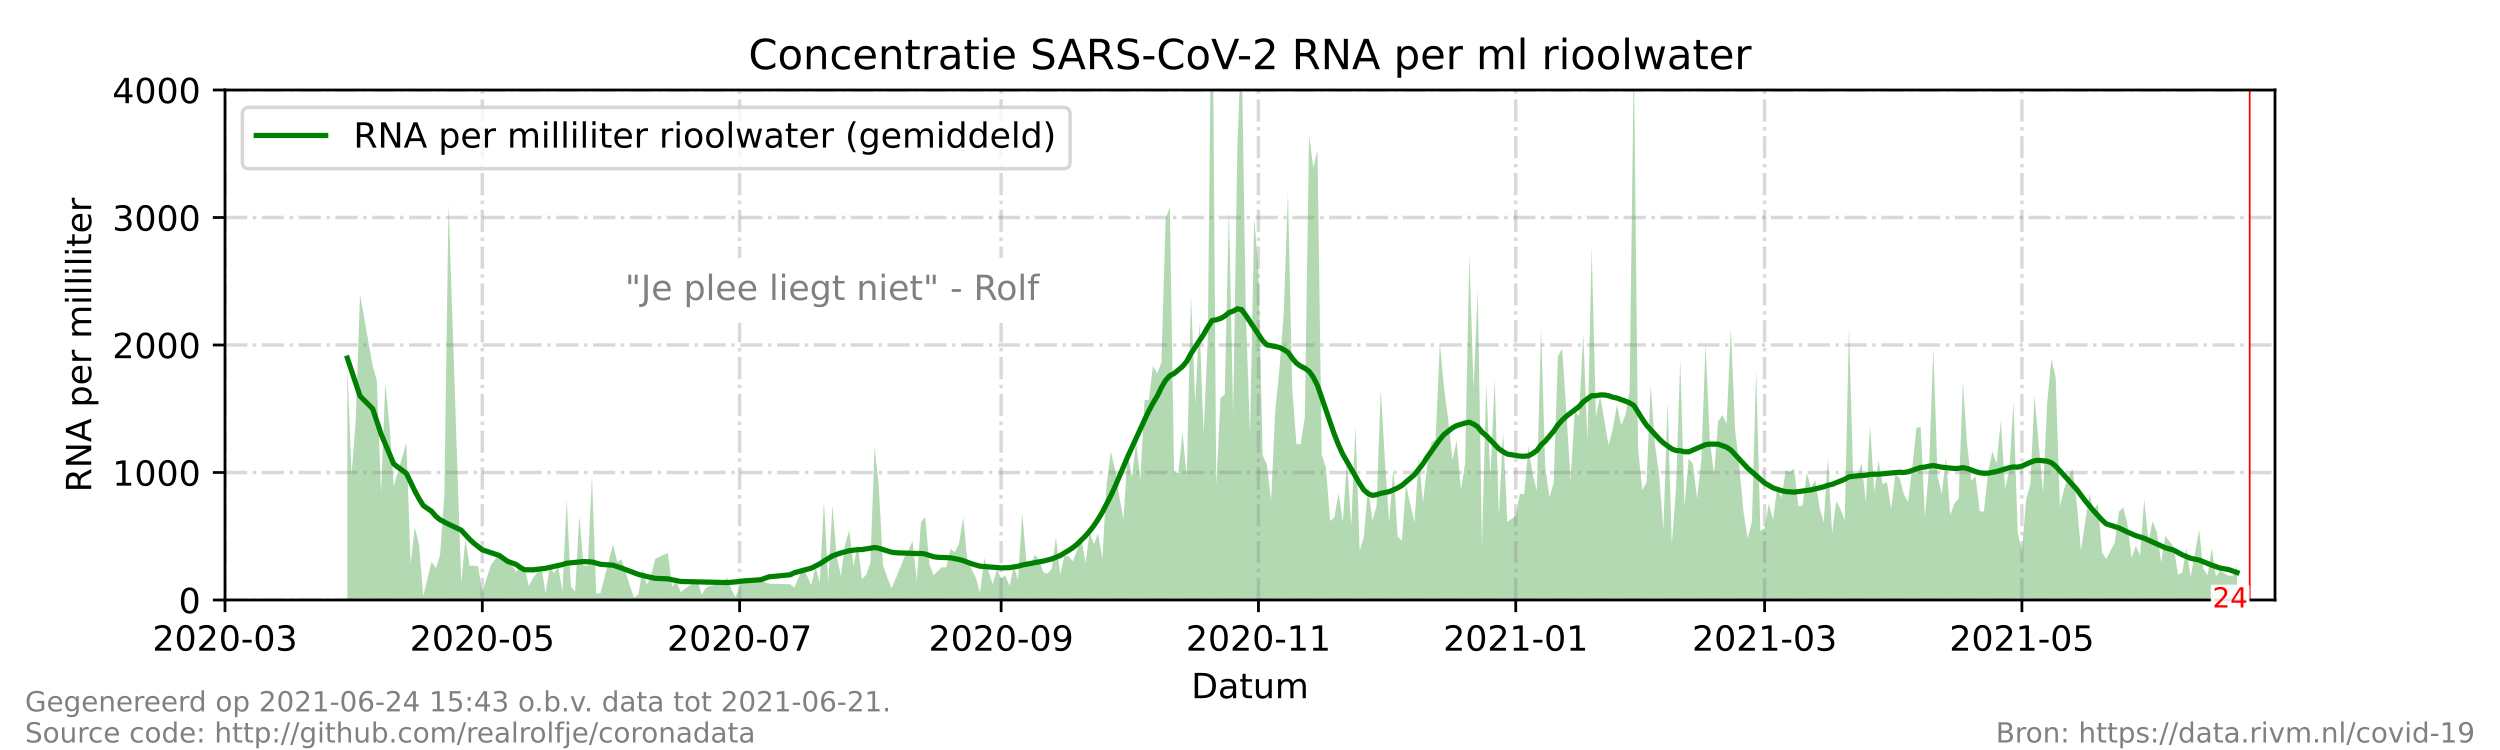 <?xml version="1.0" encoding="utf-8" standalone="no"?>
<!DOCTYPE svg PUBLIC "-//W3C//DTD SVG 1.1//EN"
  "http://www.w3.org/Graphics/SVG/1.1/DTD/svg11.dtd">
<!-- Created with matplotlib (https://matplotlib.org/) -->
<svg height="216pt" version="1.1" viewBox="0 0 720 216" width="720pt" xmlns="http://www.w3.org/2000/svg" xmlns:xlink="http://www.w3.org/1999/xlink">
 <defs>
  <style type="text/css">*{stroke-linecap:butt;stroke-linejoin:round;}</style>
 </defs>
 <g id="figure_1">
  <g id="patch_1">
   <path d="M 0 216 
L 720 216 
L 720 0 
L 0 0 
z
" style="fill:#ffffff;"/>
  </g>
  <g id="axes_1">
   <g id="patch_2">
    <path d="M 64.8 172.8 
L 655.2 172.8 
L 655.2 25.92 
L 64.8 25.92 
z
" style="fill:#ffffff;"/>
   </g>
   <g id="PolyCollection_1">
    <path clip-path="url(#p34937d881e)" d="M 100.03 172.8 
L 100.03 172.8 
L 101.244 172.8 
L 102.459 172.8 
L 103.674 172.8 
L 107.319 172.8 
L 108.533 172.8 
L 109.748 172.8 
L 110.963 172.8 
L 112.178 172.8 
L 113.393 172.8 
L 117.037 172.8 
L 118.252 172.8 
L 119.467 172.8 
L 120.681 172.8 
L 121.896 172.8 
L 124.326 172.8 
L 125.541 172.8 
L 126.756 172.8 
L 127.97 172.8 
L 129.185 172.8 
L 132.83 172.8 
L 134.044 172.8 
L 135.259 172.8 
L 136.474 172.8 
L 137.689 172.8 
L 138.904 172.8 
L 141.333 172.8 
L 143.763 172.8 
L 144.978 172.8 
L 146.193 172.8 
L 148.622 172.8 
L 149.837 172.8 
L 151.052 172.8 
L 152.267 172.8 
L 153.481 172.8 
L 155.911 172.8 
L 157.126 172.8 
L 158.341 172.8 
L 159.556 172.8 
L 160.77 172.8 
L 161.985 172.8 
L 163.2 172.8 
L 164.415 172.8 
L 165.63 172.8 
L 166.844 172.8 
L 168.059 172.8 
L 169.274 172.8 
L 170.489 172.8 
L 171.704 172.8 
L 172.919 172.8 
L 176.563 172.8 
L 177.778 172.8 
L 178.993 172.8 
L 180.207 172.8 
L 181.422 172.8 
L 182.637 172.8 
L 183.852 172.8 
L 185.067 172.8 
L 186.281 172.8 
L 187.496 172.8 
L 188.711 172.8 
L 192.356 172.8 
L 193.57 172.8 
L 194.785 172.8 
L 196 172.8 
L 200.859 172.8 
L 202.074 172.8 
L 203.289 172.8 
L 208.148 172.8 
L 209.363 172.8 
L 210.578 172.8 
L 211.793 172.8 
L 214.222 172.8 
L 219.081 172.8 
L 220.296 172.8 
L 221.511 172.8 
L 227.585 172.8 
L 228.8 172.8 
L 231.23 172.8 
L 233.659 172.8 
L 234.874 172.8 
L 236.089 172.8 
L 237.304 172.8 
L 238.519 172.8 
L 239.733 172.8 
L 240.948 172.8 
L 242.163 172.8 
L 243.378 172.8 
L 244.593 172.8 
L 245.807 172.8 
L 247.022 172.8 
L 248.237 172.8 
L 249.452 172.8 
L 250.667 172.8 
L 251.881 172.8 
L 253.096 172.8 
L 254.311 172.8 
L 255.526 172.8 
L 256.741 172.8 
L 257.956 172.8 
L 260.385 172.8 
L 261.6 172.8 
L 262.815 172.8 
L 264.03 172.8 
L 265.244 172.8 
L 266.459 172.8 
L 267.674 172.8 
L 268.889 172.8 
L 270.104 172.8 
L 271.319 172.8 
L 272.533 172.8 
L 273.748 172.8 
L 274.963 172.8 
L 276.178 172.8 
L 277.393 172.8 
L 278.607 172.8 
L 279.822 172.8 
L 281.037 172.8 
L 282.252 172.8 
L 283.467 172.8 
L 284.681 172.8 
L 285.896 172.8 
L 287.111 172.8 
L 288.326 172.8 
L 289.541 172.8 
L 290.756 172.8 
L 291.97 172.8 
L 293.185 172.8 
L 294.4 172.8 
L 295.615 172.8 
L 296.83 172.8 
L 298.044 172.8 
L 299.259 172.8 
L 300.474 172.8 
L 301.689 172.8 
L 302.904 172.8 
L 304.119 172.8 
L 305.333 172.8 
L 306.548 172.8 
L 307.763 172.8 
L 308.978 172.8 
L 310.193 172.8 
L 311.407 172.8 
L 312.622 172.8 
L 313.837 172.8 
L 315.052 172.8 
L 316.267 172.8 
L 317.481 172.8 
L 318.696 172.8 
L 319.911 172.8 
L 321.126 172.8 
L 322.341 172.8 
L 323.556 172.8 
L 324.77 172.8 
L 325.985 172.8 
L 327.2 172.8 
L 328.415 172.8 
L 329.63 172.8 
L 330.844 172.8 
L 332.059 172.8 
L 333.274 172.8 
L 334.489 172.8 
L 335.704 172.8 
L 336.919 172.8 
L 338.133 172.8 
L 339.348 172.8 
L 340.563 172.8 
L 341.778 172.8 
L 342.993 172.8 
L 344.207 172.8 
L 345.422 172.8 
L 346.637 172.8 
L 347.852 172.8 
L 349.067 172.8 
L 350.281 172.8 
L 351.496 172.8 
L 352.711 172.8 
L 353.926 172.8 
L 355.141 172.8 
L 356.356 172.8 
L 357.57 172.8 
L 358.785 172.8 
L 360 172.8 
L 361.215 172.8 
L 362.43 172.8 
L 363.644 172.8 
L 364.859 172.8 
L 366.074 172.8 
L 367.289 172.8 
L 368.504 172.8 
L 369.719 172.8 
L 370.933 172.8 
L 372.148 172.8 
L 373.363 172.8 
L 374.578 172.8 
L 375.793 172.8 
L 377.007 172.8 
L 378.222 172.8 
L 379.437 172.8 
L 380.652 172.8 
L 381.867 172.8 
L 383.081 172.8 
L 384.296 172.8 
L 385.511 172.8 
L 386.726 172.8 
L 387.941 172.8 
L 389.156 172.8 
L 390.37 172.8 
L 391.585 172.8 
L 392.8 172.8 
L 394.015 172.8 
L 395.23 172.8 
L 396.444 172.8 
L 397.659 172.8 
L 398.874 172.8 
L 400.089 172.8 
L 401.304 172.8 
L 402.519 172.8 
L 403.733 172.8 
L 404.948 172.8 
L 406.163 172.8 
L 407.378 172.8 
L 408.593 172.8 
L 409.807 172.8 
L 411.022 172.8 
L 412.237 172.8 
L 413.452 172.8 
L 414.667 172.8 
L 415.881 172.8 
L 417.096 172.8 
L 418.311 172.8 
L 419.526 172.8 
L 420.741 172.8 
L 421.956 172.8 
L 423.17 172.8 
L 424.385 172.8 
L 425.6 172.8 
L 426.815 172.8 
L 428.03 172.8 
L 429.244 172.8 
L 430.459 172.8 
L 431.674 172.8 
L 432.889 172.8 
L 434.104 172.8 
L 436.533 172.8 
L 437.748 172.8 
L 438.963 172.8 
L 440.178 172.8 
L 441.393 172.8 
L 442.607 172.8 
L 443.822 172.8 
L 445.037 172.8 
L 446.252 172.8 
L 447.467 172.8 
L 448.681 172.8 
L 449.896 172.8 
L 451.111 172.8 
L 452.326 172.8 
L 453.541 172.8 
L 454.756 172.8 
L 455.97 172.8 
L 457.185 172.8 
L 458.4 172.8 
L 459.615 172.8 
L 460.83 172.8 
L 462.044 172.8 
L 463.259 172.8 
L 464.474 172.8 
L 465.689 172.8 
L 466.904 172.8 
L 468.119 172.8 
L 469.333 172.8 
L 470.548 172.8 
L 471.763 172.8 
L 472.978 172.8 
L 474.193 172.8 
L 475.407 172.8 
L 476.622 172.8 
L 477.837 172.8 
L 479.052 172.8 
L 480.267 172.8 
L 481.481 172.8 
L 482.696 172.8 
L 483.911 172.8 
L 485.126 172.8 
L 486.341 172.8 
L 487.556 172.8 
L 488.77 172.8 
L 489.985 172.8 
L 491.2 172.8 
L 492.415 172.8 
L 493.63 172.8 
L 494.844 172.8 
L 496.059 172.8 
L 497.274 172.8 
L 498.489 172.8 
L 499.704 172.8 
L 500.919 172.8 
L 502.133 172.8 
L 503.348 172.8 
L 504.563 172.8 
L 505.778 172.8 
L 506.993 172.8 
L 508.207 172.8 
L 509.422 172.8 
L 510.637 172.8 
L 511.852 172.8 
L 513.067 172.8 
L 514.281 172.8 
L 515.496 172.8 
L 516.711 172.8 
L 517.926 172.8 
L 519.141 172.8 
L 520.356 172.8 
L 521.57 172.8 
L 522.785 172.8 
L 524 172.8 
L 525.215 172.8 
L 526.43 172.8 
L 527.644 172.8 
L 528.859 172.8 
L 530.074 172.8 
L 531.289 172.8 
L 532.504 172.8 
L 533.719 172.8 
L 534.933 172.8 
L 536.148 172.8 
L 537.363 172.8 
L 538.578 172.8 
L 539.793 172.8 
L 541.007 172.8 
L 542.222 172.8 
L 543.437 172.8 
L 544.652 172.8 
L 545.867 172.8 
L 547.081 172.8 
L 548.296 172.8 
L 549.511 172.8 
L 550.726 172.8 
L 551.941 172.8 
L 553.156 172.8 
L 554.37 172.8 
L 555.585 172.8 
L 556.8 172.8 
L 558.015 172.8 
L 559.23 172.8 
L 560.444 172.8 
L 561.659 172.8 
L 562.874 172.8 
L 564.089 172.8 
L 565.304 172.8 
L 566.519 172.8 
L 567.733 172.8 
L 568.948 172.8 
L 570.163 172.8 
L 571.378 172.8 
L 572.593 172.8 
L 573.807 172.8 
L 575.022 172.8 
L 576.237 172.8 
L 577.452 172.8 
L 578.667 172.8 
L 579.881 172.8 
L 581.096 172.8 
L 582.311 172.8 
L 583.526 172.8 
L 584.741 172.8 
L 585.956 172.8 
L 587.17 172.8 
L 588.385 172.8 
L 589.6 172.8 
L 590.815 172.8 
L 592.03 172.8 
L 593.244 172.8 
L 594.459 172.8 
L 595.674 172.8 
L 596.889 172.8 
L 598.104 172.8 
L 599.319 172.8 
L 600.533 172.8 
L 601.748 172.8 
L 602.963 172.8 
L 604.178 172.8 
L 605.393 172.8 
L 606.607 172.8 
L 609.037 172.8 
L 610.252 172.8 
L 611.467 172.8 
L 612.681 172.8 
L 613.896 172.8 
L 615.111 172.8 
L 616.326 172.8 
L 617.541 172.8 
L 618.756 172.8 
L 619.97 172.8 
L 621.185 172.8 
L 622.4 172.8 
L 623.615 172.8 
L 626.044 172.8 
L 627.259 172.8 
L 628.474 172.8 
L 629.689 172.8 
L 630.904 172.8 
L 633.333 172.8 
L 634.548 172.8 
L 635.763 172.8 
L 636.978 172.8 
L 638.193 172.8 
L 639.407 172.8 
L 641.837 172.8 
L 643.052 172.8 
L 644.267 172.8 
L 644.267 172.8 
L 644.267 162.999 
L 643.052 165.732 
L 641.837 165.842 
L 639.407 164.342 
L 638.193 166.024 
L 636.978 157.944 
L 635.763 165.689 
L 634.548 163.719 
L 633.333 152.608 
L 630.904 166.189 
L 629.689 157.769 
L 628.474 164.907 
L 627.259 165.456 
L 626.044 157.558 
L 623.615 154.305 
L 622.4 161.943 
L 621.185 153.373 
L 619.97 150.077 
L 618.756 155.756 
L 617.541 143.826 
L 616.326 159.96 
L 615.111 157.186 
L 613.896 160.726 
L 612.681 150.879 
L 611.467 146.075 
L 610.252 147.417 
L 609.037 156.279 
L 606.607 160.982 
L 605.393 159.085 
L 604.178 144.98 
L 602.963 147.073 
L 601.748 142.245 
L 600.533 150.258 
L 599.319 158.486 
L 598.104 144.8 
L 596.889 135.033 
L 595.674 137.395 
L 594.459 140.844 
L 593.244 145.791 
L 592.03 108.764 
L 590.815 103.274 
L 589.6 115.867 
L 588.385 141.75 
L 587.17 128.094 
L 585.956 113.946 
L 584.741 139.508 
L 583.526 143.867 
L 582.311 158.805 
L 581.096 153.369 
L 579.881 115.734 
L 578.667 135.557 
L 577.452 140.719 
L 576.237 121.156 
L 575.022 133.518 
L 573.807 130.022 
L 572.593 135.888 
L 571.378 147.349 
L 570.163 147.25 
L 568.948 137.25 
L 567.733 138.498 
L 566.519 127.878 
L 565.304 110.025 
L 564.089 143.629 
L 562.874 144.987 
L 561.659 148.303 
L 560.444 131.619 
L 559.23 142.225 
L 558.015 137.005 
L 556.8 100.01 
L 555.585 134.671 
L 554.37 148.859 
L 553.156 122.941 
L 551.941 123.294 
L 550.726 134.731 
L 549.511 144.523 
L 548.296 142.307 
L 547.081 137.709 
L 545.867 136.601 
L 544.652 146.565 
L 543.437 138.795 
L 542.222 139.434 
L 541.007 132.654 
L 539.793 141.625 
L 538.578 122.591 
L 537.363 144.581 
L 536.148 133.344 
L 534.933 137.279 
L 533.719 137.381 
L 532.504 94.166 
L 531.289 149.84 
L 530.074 146.663 
L 528.859 144.207 
L 527.644 153.48 
L 526.43 132.014 
L 525.215 150.43 
L 524 146.066 
L 522.785 138.277 
L 521.57 140.477 
L 520.356 136.178 
L 519.141 145.566 
L 517.926 145.786 
L 516.711 134.927 
L 515.496 136.024 
L 514.281 135.503 
L 513.067 143.415 
L 511.852 140.252 
L 510.637 149.636 
L 509.422 144.992 
L 508.207 152.139 
L 506.993 152.825 
L 505.778 106.633 
L 504.563 150.115 
L 503.348 155.114 
L 502.133 147.421 
L 500.919 134.275 
L 499.704 123.744 
L 498.489 94.473 
L 497.274 122.019 
L 496.059 119.633 
L 494.844 121.197 
L 493.63 136.751 
L 492.415 126.442 
L 491.2 98.963 
L 489.985 132.442 
L 488.77 143.637 
L 487.556 133.632 
L 486.341 132 
L 485.126 145.905 
L 483.911 103.409 
L 482.696 140.758 
L 481.481 156.627 
L 480.267 115.696 
L 479.052 152.472 
L 477.837 136.729 
L 476.622 127.887 
L 475.407 110.957 
L 474.193 138.963 
L 472.978 141.078 
L 471.763 129.157 
L 470.548 15.712 
L 469.333 112.532 
L 468.119 119.426 
L 466.904 122.47 
L 465.689 116.588 
L 464.474 123.526 
L 463.259 128.23 
L 462.044 120.973 
L 460.83 114.08 
L 459.615 119.913 
L 458.4 71.138 
L 457.185 126.996 
L 455.97 95.955 
L 454.756 119.861 
L 453.541 118.32 
L 452.326 138.209 
L 451.111 118.677 
L 449.896 100.462 
L 448.681 102.561 
L 447.467 139.025 
L 446.252 143.231 
L 445.037 134.647 
L 443.822 94.723 
L 442.607 141.293 
L 441.393 136.553 
L 440.178 128.66 
L 438.963 142.372 
L 437.748 142.148 
L 436.533 148.584 
L 434.104 150.305 
L 432.889 124.142 
L 431.674 148.468 
L 430.459 109.286 
L 429.244 137.522 
L 428.03 110.628 
L 426.815 157.086 
L 425.6 83.455 
L 424.385 111.754 
L 423.17 73.117 
L 421.956 133.435 
L 420.741 141.108 
L 419.526 126.858 
L 418.311 132.451 
L 417.096 120.917 
L 415.881 111.695 
L 414.667 98.992 
L 413.452 126.495 
L 412.237 127.446 
L 411.022 134.093 
L 409.807 144.539 
L 408.593 131.685 
L 407.378 150.377 
L 406.163 145.287 
L 404.948 139.693 
L 403.733 155.752 
L 402.519 154.458 
L 401.304 134.724 
L 400.089 150.286 
L 398.874 133.218 
L 397.659 112.011 
L 396.444 145.753 
L 395.23 149.911 
L 394.015 139.843 
L 392.8 154.57 
L 391.585 158.651 
L 390.37 122.541 
L 389.156 151.34 
L 387.941 132.596 
L 386.726 150.302 
L 385.511 142.11 
L 384.296 148.963 
L 383.081 150.069 
L 381.867 134.701 
L 380.652 130.902 
L 379.437 43.241 
L 378.222 48.397 
L 377.007 38.977 
L 375.793 120.182 
L 374.578 127.946 
L 373.363 127.82 
L 372.148 111.771 
L 370.933 55.126 
L 369.719 90.137 
L 368.504 105.932 
L 367.289 118.055 
L 366.074 144.185 
L 364.859 133.664 
L 363.644 131.186 
L 362.43 77.782 
L 361.215 62.993 
L 360 124.886 
L 358.785 89.681 
L 357.57 11.011 
L 356.356 42.341 
L 355.141 119.391 
L 353.926 60.166 
L 352.711 113.669 
L 351.496 114.587 
L 350.281 139.859 
L 349.067 -22.679 
L 347.852 97.176 
L 346.637 124.696 
L 345.422 92.805 
L 344.207 116.29 
L 342.993 84.915 
L 341.778 137.417 
L 340.563 124.438 
L 339.348 136.154 
L 338.133 136.13 
L 336.919 59.585 
L 335.704 63.094 
L 334.489 104.391 
L 333.274 107.518 
L 332.059 105.396 
L 330.844 115.183 
L 329.63 115.189 
L 328.415 138.174 
L 327.2 127.216 
L 325.985 137.479 
L 324.77 130.384 
L 323.556 149.41 
L 322.341 142.908 
L 321.126 135.057 
L 319.911 130.13 
L 318.696 139.512 
L 317.481 160.951 
L 316.267 153.627 
L 315.052 156.722 
L 313.837 153.248 
L 312.622 162.16 
L 311.407 154.785 
L 310.193 158.549 
L 308.978 161.634 
L 307.763 160.213 
L 306.548 160.108 
L 305.333 165.529 
L 304.119 154.798 
L 302.904 163.753 
L 301.689 165.228 
L 300.474 164.822 
L 299.259 161.259 
L 298.044 159.761 
L 296.83 162.996 
L 295.615 161.887 
L 294.4 147.794 
L 293.185 166.873 
L 291.97 163.08 
L 290.756 168.724 
L 289.541 165.777 
L 288.326 166.49 
L 287.111 163.888 
L 285.896 168.283 
L 284.681 164.4 
L 283.467 160.817 
L 282.252 170.634 
L 281.037 166.35 
L 279.822 163.897 
L 278.607 161.468 
L 277.393 148.932 
L 276.178 156.643 
L 274.963 159.018 
L 273.748 158.112 
L 272.533 163.384 
L 271.319 163.349 
L 270.104 164.412 
L 268.889 165.721 
L 267.674 162.396 
L 266.459 148.895 
L 265.244 150.352 
L 264.03 167.189 
L 262.815 155.83 
L 261.6 158.553 
L 260.385 160.618 
L 257.956 166.668 
L 256.741 169.422 
L 255.526 166.227 
L 254.311 162.817 
L 253.096 140.103 
L 251.881 128.695 
L 250.667 162.183 
L 249.452 165.566 
L 248.237 166.778 
L 247.022 156.798 
L 245.807 163.008 
L 244.593 152.71 
L 243.378 156.739 
L 242.163 165.897 
L 240.948 159.985 
L 239.733 145.609 
L 238.519 167.769 
L 237.304 144.33 
L 236.089 167.749 
L 234.874 163.124 
L 233.659 168.479 
L 231.23 163.253 
L 228.8 169.201 
L 227.585 168.254 
L 221.511 168.1 
L 220.296 167.733 
L 219.081 166.411 
L 214.222 166.484 
L 211.793 171.955 
L 210.578 169.587 
L 209.363 166.319 
L 208.148 167.586 
L 203.289 169.275 
L 202.074 171.331 
L 200.859 166.998 
L 196 170.505 
L 194.785 167.451 
L 193.57 168.981 
L 192.356 159.25 
L 188.711 160.927 
L 187.496 165.816 
L 186.281 168.476 
L 185.067 163.895 
L 183.852 171.129 
L 182.637 172.102 
L 181.422 168.798 
L 180.207 164.685 
L 178.993 161.092 
L 177.778 161.87 
L 176.563 156.753 
L 172.919 170.854 
L 171.704 170.976 
L 170.489 137.218 
L 169.274 162.977 
L 168.059 162.895 
L 166.844 148.491 
L 165.63 170.487 
L 164.415 168.834 
L 163.2 143.96 
L 161.985 170.303 
L 160.77 163.29 
L 159.556 165.052 
L 158.341 163.198 
L 157.126 170.891 
L 155.911 163.069 
L 153.481 166.59 
L 152.267 168.807 
L 151.052 163.295 
L 149.837 163.534 
L 148.622 164.648 
L 146.193 161.123 
L 144.978 161.851 
L 143.763 159.528 
L 141.333 162.739 
L 138.904 170.707 
L 137.689 163.069 
L 136.474 162.901 
L 135.259 162.975 
L 134.044 155.233 
L 132.83 167.843 
L 129.185 58.454 
L 127.97 142.646 
L 126.756 159.659 
L 125.541 163.644 
L 124.326 161.692 
L 121.896 171.625 
L 120.681 156.871 
L 119.467 151.882 
L 118.252 162.402 
L 117.037 127.456 
L 113.393 140.046 
L 112.178 122.622 
L 110.963 110.402 
L 109.748 141.895 
L 108.533 109.531 
L 107.319 105.296 
L 103.674 84.758 
L 102.459 120.996 
L 101.244 136.657 
L 100.03 105.345 
z
" style="fill:#008000;fill-opacity:0.3;"/>
   </g>
   <g id="matplotlib.axis_1">
    <g id="xtick_1">
     <g id="line2d_1">
      <path clip-path="url(#p34937d881e)" d="M 64.8 172.8 
L 64.8 25.92 
" style="fill:none;stroke:#808080;stroke-dasharray:6.4,1.6,1,1.6;stroke-dashoffset:0;stroke-opacity:0.3;"/>
     </g>
     <g id="line2d_2">
      <defs>
       <path d="M 0 0 
L 0 3.5 
" id="m6f880606f8" style="stroke:#000000;stroke-width:0.8;"/>
      </defs>
      <g>
       <use style="stroke:#000000;stroke-width:0.8;" x="64.8" xlink:href="#m6f880606f8" y="172.8"/>
      </g>
     </g>
     <g id="text_1">
      <!-- 2020-03 -->
      <g transform="translate(43.909 187.398)scale(0.1 -0.1)">
       <defs>
        <path d="M 19.188 8.297 
L 53.609 8.297 
L 53.609 0 
L 7.328 0 
L 7.328 8.297 
Q 12.938 14.109 22.625 23.891 
Q 32.328 33.688 34.812 36.531 
Q 39.547 41.844 41.422 45.531 
Q 43.312 49.219 43.312 52.781 
Q 43.312 58.594 39.234 62.25 
Q 35.156 65.922 28.609 65.922 
Q 23.969 65.922 18.812 64.312 
Q 13.672 62.703 7.812 59.422 
L 7.812 69.391 
Q 13.766 71.781 18.938 73 
Q 24.125 74.219 28.422 74.219 
Q 39.75 74.219 46.484 68.547 
Q 53.219 62.891 53.219 53.422 
Q 53.219 48.922 51.531 44.891 
Q 49.859 40.875 45.406 35.406 
Q 44.188 33.984 37.641 27.219 
Q 31.109 20.453 19.188 8.297 
z
" id="DejaVuSans-50"/>
        <path d="M 31.781 66.406 
Q 24.172 66.406 20.328 58.906 
Q 16.5 51.422 16.5 36.375 
Q 16.5 21.391 20.328 13.891 
Q 24.172 6.391 31.781 6.391 
Q 39.453 6.391 43.281 13.891 
Q 47.125 21.391 47.125 36.375 
Q 47.125 51.422 43.281 58.906 
Q 39.453 66.406 31.781 66.406 
z
M 31.781 74.219 
Q 44.047 74.219 50.516 64.516 
Q 56.984 54.828 56.984 36.375 
Q 56.984 17.969 50.516 8.266 
Q 44.047 -1.422 31.781 -1.422 
Q 19.531 -1.422 13.062 8.266 
Q 6.594 17.969 6.594 36.375 
Q 6.594 54.828 13.062 64.516 
Q 19.531 74.219 31.781 74.219 
z
" id="DejaVuSans-48"/>
        <path d="M 4.891 31.391 
L 31.203 31.391 
L 31.203 23.391 
L 4.891 23.391 
z
" id="DejaVuSans-45"/>
        <path d="M 40.578 39.312 
Q 47.656 37.797 51.625 33 
Q 55.609 28.219 55.609 21.188 
Q 55.609 10.406 48.188 4.484 
Q 40.766 -1.422 27.094 -1.422 
Q 22.516 -1.422 17.656 -0.516 
Q 12.797 0.391 7.625 2.203 
L 7.625 11.719 
Q 11.719 9.328 16.594 8.109 
Q 21.484 6.891 26.812 6.891 
Q 36.078 6.891 40.938 10.547 
Q 45.797 14.203 45.797 21.188 
Q 45.797 27.641 41.281 31.266 
Q 36.766 34.906 28.719 34.906 
L 20.219 34.906 
L 20.219 43.016 
L 29.109 43.016 
Q 36.375 43.016 40.234 45.922 
Q 44.094 48.828 44.094 54.297 
Q 44.094 59.906 40.109 62.906 
Q 36.141 65.922 28.719 65.922 
Q 24.656 65.922 20.016 65.031 
Q 15.375 64.156 9.812 62.312 
L 9.812 71.094 
Q 15.438 72.656 20.344 73.438 
Q 25.25 74.219 29.594 74.219 
Q 40.828 74.219 47.359 69.109 
Q 53.906 64.016 53.906 55.328 
Q 53.906 49.266 50.438 45.094 
Q 46.969 40.922 40.578 39.312 
z
" id="DejaVuSans-51"/>
       </defs>
       <use xlink:href="#DejaVuSans-50"/>
       <use x="63.623" xlink:href="#DejaVuSans-48"/>
       <use x="127.246" xlink:href="#DejaVuSans-50"/>
       <use x="190.869" xlink:href="#DejaVuSans-48"/>
       <use x="254.492" xlink:href="#DejaVuSans-45"/>
       <use x="290.576" xlink:href="#DejaVuSans-48"/>
       <use x="354.199" xlink:href="#DejaVuSans-51"/>
      </g>
     </g>
    </g>
    <g id="xtick_2">
     <g id="line2d_3">
      <path clip-path="url(#p34937d881e)" d="M 138.904 172.8 
L 138.904 25.92 
" style="fill:none;stroke:#808080;stroke-dasharray:6.4,1.6,1,1.6;stroke-dashoffset:0;stroke-opacity:0.3;"/>
     </g>
     <g id="line2d_4">
      <g>
       <use style="stroke:#000000;stroke-width:0.8;" x="138.904" xlink:href="#m6f880606f8" y="172.8"/>
      </g>
     </g>
     <g id="text_2">
      <!-- 2020-05 -->
      <g transform="translate(118.012 187.398)scale(0.1 -0.1)">
       <defs>
        <path d="M 10.797 72.906 
L 49.516 72.906 
L 49.516 64.594 
L 19.828 64.594 
L 19.828 46.734 
Q 21.969 47.469 24.109 47.828 
Q 26.266 48.188 28.422 48.188 
Q 40.625 48.188 47.75 41.5 
Q 54.891 34.812 54.891 23.391 
Q 54.891 11.625 47.562 5.094 
Q 40.234 -1.422 26.906 -1.422 
Q 22.312 -1.422 17.547 -0.641 
Q 12.797 0.141 7.719 1.703 
L 7.719 11.625 
Q 12.109 9.234 16.797 8.062 
Q 21.484 6.891 26.703 6.891 
Q 35.156 6.891 40.078 11.328 
Q 45.016 15.766 45.016 23.391 
Q 45.016 31 40.078 35.438 
Q 35.156 39.891 26.703 39.891 
Q 22.75 39.891 18.812 39.016 
Q 14.891 38.141 10.797 36.281 
z
" id="DejaVuSans-53"/>
       </defs>
       <use xlink:href="#DejaVuSans-50"/>
       <use x="63.623" xlink:href="#DejaVuSans-48"/>
       <use x="127.246" xlink:href="#DejaVuSans-50"/>
       <use x="190.869" xlink:href="#DejaVuSans-48"/>
       <use x="254.492" xlink:href="#DejaVuSans-45"/>
       <use x="290.576" xlink:href="#DejaVuSans-48"/>
       <use x="354.199" xlink:href="#DejaVuSans-53"/>
      </g>
     </g>
    </g>
    <g id="xtick_3">
     <g id="line2d_5">
      <path clip-path="url(#p34937d881e)" d="M 213.007 172.8 
L 213.007 25.92 
" style="fill:none;stroke:#808080;stroke-dasharray:6.4,1.6,1,1.6;stroke-dashoffset:0;stroke-opacity:0.3;"/>
     </g>
     <g id="line2d_6">
      <g>
       <use style="stroke:#000000;stroke-width:0.8;" x="213.007" xlink:href="#m6f880606f8" y="172.8"/>
      </g>
     </g>
     <g id="text_3">
      <!-- 2020-07 -->
      <g transform="translate(192.116 187.398)scale(0.1 -0.1)">
       <defs>
        <path d="M 8.203 72.906 
L 55.078 72.906 
L 55.078 68.703 
L 28.609 0 
L 18.312 0 
L 43.219 64.594 
L 8.203 64.594 
z
" id="DejaVuSans-55"/>
       </defs>
       <use xlink:href="#DejaVuSans-50"/>
       <use x="63.623" xlink:href="#DejaVuSans-48"/>
       <use x="127.246" xlink:href="#DejaVuSans-50"/>
       <use x="190.869" xlink:href="#DejaVuSans-48"/>
       <use x="254.492" xlink:href="#DejaVuSans-45"/>
       <use x="290.576" xlink:href="#DejaVuSans-48"/>
       <use x="354.199" xlink:href="#DejaVuSans-55"/>
      </g>
     </g>
    </g>
    <g id="xtick_4">
     <g id="line2d_7">
      <path clip-path="url(#p34937d881e)" d="M 288.326 172.8 
L 288.326 25.92 
" style="fill:none;stroke:#808080;stroke-dasharray:6.4,1.6,1,1.6;stroke-dashoffset:0;stroke-opacity:0.3;"/>
     </g>
     <g id="line2d_8">
      <g>
       <use style="stroke:#000000;stroke-width:0.8;" x="288.326" xlink:href="#m6f880606f8" y="172.8"/>
      </g>
     </g>
     <g id="text_4">
      <!-- 2020-09 -->
      <g transform="translate(267.435 187.398)scale(0.1 -0.1)">
       <defs>
        <path d="M 10.984 1.516 
L 10.984 10.5 
Q 14.703 8.734 18.5 7.812 
Q 22.312 6.891 25.984 6.891 
Q 35.75 6.891 40.891 13.453 
Q 46.047 20.016 46.781 33.406 
Q 43.953 29.203 39.594 26.953 
Q 35.25 24.703 29.984 24.703 
Q 19.047 24.703 12.672 31.312 
Q 6.297 37.938 6.297 49.422 
Q 6.297 60.641 12.938 67.422 
Q 19.578 74.219 30.609 74.219 
Q 43.266 74.219 49.922 64.516 
Q 56.594 54.828 56.594 36.375 
Q 56.594 19.141 48.406 8.859 
Q 40.234 -1.422 26.422 -1.422 
Q 22.703 -1.422 18.891 -0.688 
Q 15.094 0.047 10.984 1.516 
z
M 30.609 32.422 
Q 37.25 32.422 41.125 36.953 
Q 45.016 41.5 45.016 49.422 
Q 45.016 57.281 41.125 61.844 
Q 37.25 66.406 30.609 66.406 
Q 23.969 66.406 20.094 61.844 
Q 16.219 57.281 16.219 49.422 
Q 16.219 41.5 20.094 36.953 
Q 23.969 32.422 30.609 32.422 
z
" id="DejaVuSans-57"/>
       </defs>
       <use xlink:href="#DejaVuSans-50"/>
       <use x="63.623" xlink:href="#DejaVuSans-48"/>
       <use x="127.246" xlink:href="#DejaVuSans-50"/>
       <use x="190.869" xlink:href="#DejaVuSans-48"/>
       <use x="254.492" xlink:href="#DejaVuSans-45"/>
       <use x="290.576" xlink:href="#DejaVuSans-48"/>
       <use x="354.199" xlink:href="#DejaVuSans-57"/>
      </g>
     </g>
    </g>
    <g id="xtick_5">
     <g id="line2d_9">
      <path clip-path="url(#p34937d881e)" d="M 362.43 172.8 
L 362.43 25.92 
" style="fill:none;stroke:#808080;stroke-dasharray:6.4,1.6,1,1.6;stroke-dashoffset:0;stroke-opacity:0.3;"/>
     </g>
     <g id="line2d_10">
      <g>
       <use style="stroke:#000000;stroke-width:0.8;" x="362.43" xlink:href="#m6f880606f8" y="172.8"/>
      </g>
     </g>
     <g id="text_5">
      <!-- 2020-11 -->
      <g transform="translate(341.538 187.398)scale(0.1 -0.1)">
       <defs>
        <path d="M 12.406 8.297 
L 28.516 8.297 
L 28.516 63.922 
L 10.984 60.406 
L 10.984 69.391 
L 28.422 72.906 
L 38.281 72.906 
L 38.281 8.297 
L 54.391 8.297 
L 54.391 0 
L 12.406 0 
z
" id="DejaVuSans-49"/>
       </defs>
       <use xlink:href="#DejaVuSans-50"/>
       <use x="63.623" xlink:href="#DejaVuSans-48"/>
       <use x="127.246" xlink:href="#DejaVuSans-50"/>
       <use x="190.869" xlink:href="#DejaVuSans-48"/>
       <use x="254.492" xlink:href="#DejaVuSans-45"/>
       <use x="290.576" xlink:href="#DejaVuSans-49"/>
       <use x="354.199" xlink:href="#DejaVuSans-49"/>
      </g>
     </g>
    </g>
    <g id="xtick_6">
     <g id="line2d_11">
      <path clip-path="url(#p34937d881e)" d="M 436.533 172.8 
L 436.533 25.92 
" style="fill:none;stroke:#808080;stroke-dasharray:6.4,1.6,1,1.6;stroke-dashoffset:0;stroke-opacity:0.3;"/>
     </g>
     <g id="line2d_12">
      <g>
       <use style="stroke:#000000;stroke-width:0.8;" x="436.533" xlink:href="#m6f880606f8" y="172.8"/>
      </g>
     </g>
     <g id="text_6">
      <!-- 2021-01 -->
      <g transform="translate(415.642 187.398)scale(0.1 -0.1)">
       <use xlink:href="#DejaVuSans-50"/>
       <use x="63.623" xlink:href="#DejaVuSans-48"/>
       <use x="127.246" xlink:href="#DejaVuSans-50"/>
       <use x="190.869" xlink:href="#DejaVuSans-49"/>
       <use x="254.492" xlink:href="#DejaVuSans-45"/>
       <use x="290.576" xlink:href="#DejaVuSans-48"/>
       <use x="354.199" xlink:href="#DejaVuSans-49"/>
      </g>
     </g>
    </g>
    <g id="xtick_7">
     <g id="line2d_13">
      <path clip-path="url(#p34937d881e)" d="M 508.207 172.8 
L 508.207 25.92 
" style="fill:none;stroke:#808080;stroke-dasharray:6.4,1.6,1,1.6;stroke-dashoffset:0;stroke-opacity:0.3;"/>
     </g>
     <g id="line2d_14">
      <g>
       <use style="stroke:#000000;stroke-width:0.8;" x="508.207" xlink:href="#m6f880606f8" y="172.8"/>
      </g>
     </g>
     <g id="text_7">
      <!-- 2021-03 -->
      <g transform="translate(487.316 187.398)scale(0.1 -0.1)">
       <use xlink:href="#DejaVuSans-50"/>
       <use x="63.623" xlink:href="#DejaVuSans-48"/>
       <use x="127.246" xlink:href="#DejaVuSans-50"/>
       <use x="190.869" xlink:href="#DejaVuSans-49"/>
       <use x="254.492" xlink:href="#DejaVuSans-45"/>
       <use x="290.576" xlink:href="#DejaVuSans-48"/>
       <use x="354.199" xlink:href="#DejaVuSans-51"/>
      </g>
     </g>
    </g>
    <g id="xtick_8">
     <g id="line2d_15">
      <path clip-path="url(#p34937d881e)" d="M 582.311 172.8 
L 582.311 25.92 
" style="fill:none;stroke:#808080;stroke-dasharray:6.4,1.6,1,1.6;stroke-dashoffset:0;stroke-opacity:0.3;"/>
     </g>
     <g id="line2d_16">
      <g>
       <use style="stroke:#000000;stroke-width:0.8;" x="582.311" xlink:href="#m6f880606f8" y="172.8"/>
      </g>
     </g>
     <g id="text_8">
      <!-- 2021-05 -->
      <g transform="translate(561.42 187.398)scale(0.1 -0.1)">
       <use xlink:href="#DejaVuSans-50"/>
       <use x="63.623" xlink:href="#DejaVuSans-48"/>
       <use x="127.246" xlink:href="#DejaVuSans-50"/>
       <use x="190.869" xlink:href="#DejaVuSans-49"/>
       <use x="254.492" xlink:href="#DejaVuSans-45"/>
       <use x="290.576" xlink:href="#DejaVuSans-48"/>
       <use x="354.199" xlink:href="#DejaVuSans-53"/>
      </g>
     </g>
    </g>
    <g id="text_9">
     <!-- Datum -->
     <g transform="translate(343.087 201.077)scale(0.1 -0.1)">
      <defs>
       <path d="M 19.672 64.797 
L 19.672 8.109 
L 31.594 8.109 
Q 46.688 8.109 53.688 14.938 
Q 60.688 21.781 60.688 36.531 
Q 60.688 51.172 53.688 57.984 
Q 46.688 64.797 31.594 64.797 
z
M 9.812 72.906 
L 30.078 72.906 
Q 51.266 72.906 61.172 64.094 
Q 71.094 55.281 71.094 36.531 
Q 71.094 17.672 61.125 8.828 
Q 51.172 0 30.078 0 
L 9.812 0 
z
" id="DejaVuSans-68"/>
       <path d="M 34.281 27.484 
Q 23.391 27.484 19.188 25 
Q 14.984 22.516 14.984 16.5 
Q 14.984 11.719 18.141 8.906 
Q 21.297 6.109 26.703 6.109 
Q 34.188 6.109 38.703 11.406 
Q 43.219 16.703 43.219 25.484 
L 43.219 27.484 
z
M 52.203 31.203 
L 52.203 0 
L 43.219 0 
L 43.219 8.297 
Q 40.141 3.328 35.547 0.953 
Q 30.953 -1.422 24.312 -1.422 
Q 15.922 -1.422 10.953 3.297 
Q 6 8.016 6 15.922 
Q 6 25.141 12.172 29.828 
Q 18.359 34.516 30.609 34.516 
L 43.219 34.516 
L 43.219 35.406 
Q 43.219 41.609 39.141 45 
Q 35.062 48.391 27.688 48.391 
Q 23 48.391 18.547 47.266 
Q 14.109 46.141 10.016 43.891 
L 10.016 52.203 
Q 14.938 54.109 19.578 55.047 
Q 24.219 56 28.609 56 
Q 40.484 56 46.344 49.844 
Q 52.203 43.703 52.203 31.203 
z
" id="DejaVuSans-97"/>
       <path d="M 18.312 70.219 
L 18.312 54.688 
L 36.812 54.688 
L 36.812 47.703 
L 18.312 47.703 
L 18.312 18.016 
Q 18.312 11.328 20.141 9.422 
Q 21.969 7.516 27.594 7.516 
L 36.812 7.516 
L 36.812 0 
L 27.594 0 
Q 17.188 0 13.234 3.875 
Q 9.281 7.766 9.281 18.016 
L 9.281 47.703 
L 2.688 47.703 
L 2.688 54.688 
L 9.281 54.688 
L 9.281 70.219 
z
" id="DejaVuSans-116"/>
       <path d="M 8.5 21.578 
L 8.5 54.688 
L 17.484 54.688 
L 17.484 21.922 
Q 17.484 14.156 20.5 10.266 
Q 23.531 6.391 29.594 6.391 
Q 36.859 6.391 41.078 11.031 
Q 45.312 15.672 45.312 23.688 
L 45.312 54.688 
L 54.297 54.688 
L 54.297 0 
L 45.312 0 
L 45.312 8.406 
Q 42.047 3.422 37.719 1 
Q 33.406 -1.422 27.688 -1.422 
Q 18.266 -1.422 13.375 4.438 
Q 8.5 10.297 8.5 21.578 
z
M 31.109 56 
z
" id="DejaVuSans-117"/>
       <path d="M 52 44.188 
Q 55.375 50.25 60.062 53.125 
Q 64.75 56 71.094 56 
Q 79.641 56 84.281 50.016 
Q 88.922 44.047 88.922 33.016 
L 88.922 0 
L 79.891 0 
L 79.891 32.719 
Q 79.891 40.578 77.094 44.375 
Q 74.312 48.188 68.609 48.188 
Q 61.625 48.188 57.562 43.547 
Q 53.516 38.922 53.516 30.906 
L 53.516 0 
L 44.484 0 
L 44.484 32.719 
Q 44.484 40.625 41.703 44.406 
Q 38.922 48.188 33.109 48.188 
Q 26.219 48.188 22.156 43.531 
Q 18.109 38.875 18.109 30.906 
L 18.109 0 
L 9.078 0 
L 9.078 54.688 
L 18.109 54.688 
L 18.109 46.188 
Q 21.188 51.219 25.484 53.609 
Q 29.781 56 35.688 56 
Q 41.656 56 45.828 52.969 
Q 50 49.953 52 44.188 
z
" id="DejaVuSans-109"/>
      </defs>
      <use xlink:href="#DejaVuSans-68"/>
      <use x="77.002" xlink:href="#DejaVuSans-97"/>
      <use x="138.281" xlink:href="#DejaVuSans-116"/>
      <use x="177.49" xlink:href="#DejaVuSans-117"/>
      <use x="240.869" xlink:href="#DejaVuSans-109"/>
     </g>
    </g>
   </g>
   <g id="matplotlib.axis_2">
    <g id="ytick_1">
     <g id="line2d_17">
      <path clip-path="url(#p34937d881e)" d="M 64.8 172.8 
L 655.2 172.8 
" style="fill:none;stroke:#808080;stroke-dasharray:6.4,1.6,1,1.6;stroke-dashoffset:0;stroke-opacity:0.3;"/>
     </g>
     <g id="line2d_18">
      <defs>
       <path d="M 0 0 
L -3.5 0 
" id="m3c5b078311" style="stroke:#000000;stroke-width:0.8;"/>
      </defs>
      <g>
       <use style="stroke:#000000;stroke-width:0.8;" x="64.8" xlink:href="#m3c5b078311" y="172.8"/>
      </g>
     </g>
     <g id="text_10">
      <!-- 0 -->
      <g transform="translate(51.438 176.599)scale(0.1 -0.1)">
       <use xlink:href="#DejaVuSans-48"/>
      </g>
     </g>
    </g>
    <g id="ytick_2">
     <g id="line2d_19">
      <path clip-path="url(#p34937d881e)" d="M 64.8 136.08 
L 655.2 136.08 
" style="fill:none;stroke:#808080;stroke-dasharray:6.4,1.6,1,1.6;stroke-dashoffset:0;stroke-opacity:0.3;"/>
     </g>
     <g id="line2d_20">
      <g>
       <use style="stroke:#000000;stroke-width:0.8;" x="64.8" xlink:href="#m3c5b078311" y="136.08"/>
      </g>
     </g>
     <g id="text_11">
      <!-- 1000 -->
      <g transform="translate(32.35 139.879)scale(0.1 -0.1)">
       <use xlink:href="#DejaVuSans-49"/>
       <use x="63.623" xlink:href="#DejaVuSans-48"/>
       <use x="127.246" xlink:href="#DejaVuSans-48"/>
       <use x="190.869" xlink:href="#DejaVuSans-48"/>
      </g>
     </g>
    </g>
    <g id="ytick_3">
     <g id="line2d_21">
      <path clip-path="url(#p34937d881e)" d="M 64.8 99.36 
L 655.2 99.36 
" style="fill:none;stroke:#808080;stroke-dasharray:6.4,1.6,1,1.6;stroke-dashoffset:0;stroke-opacity:0.3;"/>
     </g>
     <g id="line2d_22">
      <g>
       <use style="stroke:#000000;stroke-width:0.8;" x="64.8" xlink:href="#m3c5b078311" y="99.36"/>
      </g>
     </g>
     <g id="text_12">
      <!-- 2000 -->
      <g transform="translate(32.35 103.159)scale(0.1 -0.1)">
       <use xlink:href="#DejaVuSans-50"/>
       <use x="63.623" xlink:href="#DejaVuSans-48"/>
       <use x="127.246" xlink:href="#DejaVuSans-48"/>
       <use x="190.869" xlink:href="#DejaVuSans-48"/>
      </g>
     </g>
    </g>
    <g id="ytick_4">
     <g id="line2d_23">
      <path clip-path="url(#p34937d881e)" d="M 64.8 62.64 
L 655.2 62.64 
" style="fill:none;stroke:#808080;stroke-dasharray:6.4,1.6,1,1.6;stroke-dashoffset:0;stroke-opacity:0.3;"/>
     </g>
     <g id="line2d_24">
      <g>
       <use style="stroke:#000000;stroke-width:0.8;" x="64.8" xlink:href="#m3c5b078311" y="62.64"/>
      </g>
     </g>
     <g id="text_13">
      <!-- 3000 -->
      <g transform="translate(32.35 66.439)scale(0.1 -0.1)">
       <use xlink:href="#DejaVuSans-51"/>
       <use x="63.623" xlink:href="#DejaVuSans-48"/>
       <use x="127.246" xlink:href="#DejaVuSans-48"/>
       <use x="190.869" xlink:href="#DejaVuSans-48"/>
      </g>
     </g>
    </g>
    <g id="ytick_5">
     <g id="line2d_25">
      <path clip-path="url(#p34937d881e)" d="M 64.8 25.92 
L 655.2 25.92 
" style="fill:none;stroke:#808080;stroke-dasharray:6.4,1.6,1,1.6;stroke-dashoffset:0;stroke-opacity:0.3;"/>
     </g>
     <g id="line2d_26">
      <g>
       <use style="stroke:#000000;stroke-width:0.8;" x="64.8" xlink:href="#m3c5b078311" y="25.92"/>
      </g>
     </g>
     <g id="text_14">
      <!-- 4000 -->
      <g transform="translate(32.35 29.719)scale(0.1 -0.1)">
       <defs>
        <path d="M 37.797 64.312 
L 12.891 25.391 
L 37.797 25.391 
z
M 35.203 72.906 
L 47.609 72.906 
L 47.609 25.391 
L 58.016 25.391 
L 58.016 17.188 
L 47.609 17.188 
L 47.609 0 
L 37.797 0 
L 37.797 17.188 
L 4.891 17.188 
L 4.891 26.703 
z
" id="DejaVuSans-52"/>
       </defs>
       <use xlink:href="#DejaVuSans-52"/>
       <use x="63.623" xlink:href="#DejaVuSans-48"/>
       <use x="127.246" xlink:href="#DejaVuSans-48"/>
       <use x="190.869" xlink:href="#DejaVuSans-48"/>
      </g>
     </g>
    </g>
    <g id="text_15">
     <!-- RNA per milliliter -->
     <g transform="translate(26.27 141.776)rotate(-90)scale(0.1 -0.1)">
      <defs>
       <path d="M 44.391 34.188 
Q 47.562 33.109 50.562 29.594 
Q 53.562 26.078 56.594 19.922 
L 66.609 0 
L 56 0 
L 46.688 18.703 
Q 43.062 26.031 39.672 28.422 
Q 36.281 30.812 30.422 30.812 
L 19.672 30.812 
L 19.672 0 
L 9.812 0 
L 9.812 72.906 
L 32.078 72.906 
Q 44.578 72.906 50.734 67.672 
Q 56.891 62.453 56.891 51.906 
Q 56.891 45.016 53.688 40.469 
Q 50.484 35.938 44.391 34.188 
z
M 19.672 64.797 
L 19.672 38.922 
L 32.078 38.922 
Q 39.203 38.922 42.844 42.219 
Q 46.484 45.516 46.484 51.906 
Q 46.484 58.297 42.844 61.547 
Q 39.203 64.797 32.078 64.797 
z
" id="DejaVuSans-82"/>
       <path d="M 9.812 72.906 
L 23.094 72.906 
L 55.422 11.922 
L 55.422 72.906 
L 64.984 72.906 
L 64.984 0 
L 51.703 0 
L 19.391 60.984 
L 19.391 0 
L 9.812 0 
z
" id="DejaVuSans-78"/>
       <path d="M 34.188 63.188 
L 20.797 26.906 
L 47.609 26.906 
z
M 28.609 72.906 
L 39.797 72.906 
L 67.578 0 
L 57.328 0 
L 50.688 18.703 
L 17.828 18.703 
L 11.188 0 
L 0.781 0 
z
" id="DejaVuSans-65"/>
       <path id="DejaVuSans-32"/>
       <path d="M 18.109 8.203 
L 18.109 -20.797 
L 9.078 -20.797 
L 9.078 54.688 
L 18.109 54.688 
L 18.109 46.391 
Q 20.953 51.266 25.266 53.625 
Q 29.594 56 35.594 56 
Q 45.562 56 51.781 48.094 
Q 58.016 40.188 58.016 27.297 
Q 58.016 14.406 51.781 6.484 
Q 45.562 -1.422 35.594 -1.422 
Q 29.594 -1.422 25.266 0.953 
Q 20.953 3.328 18.109 8.203 
z
M 48.688 27.297 
Q 48.688 37.203 44.609 42.844 
Q 40.531 48.484 33.406 48.484 
Q 26.266 48.484 22.188 42.844 
Q 18.109 37.203 18.109 27.297 
Q 18.109 17.391 22.188 11.75 
Q 26.266 6.109 33.406 6.109 
Q 40.531 6.109 44.609 11.75 
Q 48.688 17.391 48.688 27.297 
z
" id="DejaVuSans-112"/>
       <path d="M 56.203 29.594 
L 56.203 25.203 
L 14.891 25.203 
Q 15.484 15.922 20.484 11.062 
Q 25.484 6.203 34.422 6.203 
Q 39.594 6.203 44.453 7.469 
Q 49.312 8.734 54.109 11.281 
L 54.109 2.781 
Q 49.266 0.734 44.188 -0.344 
Q 39.109 -1.422 33.891 -1.422 
Q 20.797 -1.422 13.156 6.188 
Q 5.516 13.812 5.516 26.812 
Q 5.516 40.234 12.766 48.109 
Q 20.016 56 32.328 56 
Q 43.359 56 49.781 48.891 
Q 56.203 41.797 56.203 29.594 
z
M 47.219 32.234 
Q 47.125 39.594 43.094 43.984 
Q 39.062 48.391 32.422 48.391 
Q 24.906 48.391 20.391 44.141 
Q 15.875 39.891 15.188 32.172 
z
" id="DejaVuSans-101"/>
       <path d="M 41.109 46.297 
Q 39.594 47.172 37.812 47.578 
Q 36.031 48 33.891 48 
Q 26.266 48 22.188 43.047 
Q 18.109 38.094 18.109 28.812 
L 18.109 0 
L 9.078 0 
L 9.078 54.688 
L 18.109 54.688 
L 18.109 46.188 
Q 20.953 51.172 25.484 53.578 
Q 30.031 56 36.531 56 
Q 37.453 56 38.578 55.875 
Q 39.703 55.766 41.062 55.516 
z
" id="DejaVuSans-114"/>
       <path d="M 9.422 54.688 
L 18.406 54.688 
L 18.406 0 
L 9.422 0 
z
M 9.422 75.984 
L 18.406 75.984 
L 18.406 64.594 
L 9.422 64.594 
z
" id="DejaVuSans-105"/>
       <path d="M 9.422 75.984 
L 18.406 75.984 
L 18.406 0 
L 9.422 0 
z
" id="DejaVuSans-108"/>
      </defs>
      <use xlink:href="#DejaVuSans-82"/>
      <use x="69.482" xlink:href="#DejaVuSans-78"/>
      <use x="144.287" xlink:href="#DejaVuSans-65"/>
      <use x="212.695" xlink:href="#DejaVuSans-32"/>
      <use x="244.482" xlink:href="#DejaVuSans-112"/>
      <use x="307.959" xlink:href="#DejaVuSans-101"/>
      <use x="369.482" xlink:href="#DejaVuSans-114"/>
      <use x="410.596" xlink:href="#DejaVuSans-32"/>
      <use x="442.383" xlink:href="#DejaVuSans-109"/>
      <use x="539.795" xlink:href="#DejaVuSans-105"/>
      <use x="567.578" xlink:href="#DejaVuSans-108"/>
      <use x="595.361" xlink:href="#DejaVuSans-108"/>
      <use x="623.145" xlink:href="#DejaVuSans-105"/>
      <use x="650.928" xlink:href="#DejaVuSans-108"/>
      <use x="678.711" xlink:href="#DejaVuSans-105"/>
      <use x="706.494" xlink:href="#DejaVuSans-116"/>
      <use x="745.703" xlink:href="#DejaVuSans-101"/>
      <use x="807.227" xlink:href="#DejaVuSans-114"/>
     </g>
    </g>
   </g>
   <g id="line2d_27">
    <path clip-path="url(#p34937d881e)" d="M 100.03 103.124 
L 103.674 114.057 
L 107.319 117.701 
L 109.748 124.99 
L 113.393 133.619 
L 117.037 136.336 
L 119.467 141.389 
L 120.681 143.626 
L 121.896 145.592 
L 124.326 147.281 
L 125.541 148.729 
L 126.756 149.695 
L 129.185 150.972 
L 132.83 152.688 
L 135.259 155.327 
L 136.474 156.448 
L 138.904 158.362 
L 143.763 159.952 
L 146.193 161.674 
L 148.622 162.543 
L 149.837 163.416 
L 151.052 164.077 
L 153.481 164.112 
L 157.126 163.672 
L 161.985 162.591 
L 163.2 162.209 
L 168.059 161.732 
L 170.489 161.842 
L 172.919 162.515 
L 176.563 162.783 
L 178.993 163.591 
L 183.852 165.422 
L 186.281 166.039 
L 188.711 166.561 
L 192.356 166.707 
L 196 167.459 
L 209.363 167.784 
L 211.793 167.596 
L 214.222 167.303 
L 219.081 166.968 
L 221.511 166.111 
L 227.585 165.539 
L 228.8 164.931 
L 233.659 163.628 
L 236.089 162.397 
L 238.519 160.839 
L 239.733 160.094 
L 242.163 159.253 
L 244.593 158.61 
L 247.022 158.295 
L 248.237 158.267 
L 250.667 157.892 
L 251.881 157.671 
L 253.096 157.9 
L 256.741 159.02 
L 257.956 159.189 
L 264.03 159.419 
L 265.244 159.395 
L 266.459 159.562 
L 268.889 160.342 
L 270.104 160.499 
L 273.748 160.645 
L 276.178 161.116 
L 277.393 161.464 
L 279.822 162.373 
L 282.252 163.068 
L 288.326 163.548 
L 290.756 163.475 
L 293.185 163.084 
L 294.4 162.723 
L 300.474 161.591 
L 302.904 160.976 
L 305.333 159.993 
L 307.763 158.524 
L 308.978 157.718 
L 310.193 156.757 
L 312.622 154.338 
L 313.837 152.931 
L 315.052 151.338 
L 316.267 149.525 
L 317.481 147.493 
L 319.911 142.784 
L 321.126 140.146 
L 324.77 131.543 
L 329.63 120.926 
L 330.844 118.361 
L 332.059 116.098 
L 333.274 114.072 
L 334.489 111.592 
L 335.704 109.53 
L 336.919 108.169 
L 338.133 107.574 
L 340.563 105.546 
L 341.778 104.071 
L 342.993 101.848 
L 345.422 98.139 
L 346.637 96.331 
L 347.852 94.19 
L 349.067 92.298 
L 350.281 92.101 
L 351.496 91.721 
L 352.711 91.056 
L 353.926 90.025 
L 355.141 89.621 
L 356.356 88.936 
L 357.57 89.148 
L 358.785 90.799 
L 363.644 98.131 
L 364.859 99.318 
L 368.504 100.059 
L 369.719 100.692 
L 370.933 101.455 
L 372.148 103.162 
L 373.363 104.581 
L 374.578 105.448 
L 375.793 106.056 
L 377.007 106.92 
L 378.222 108.61 
L 379.437 111.015 
L 384.296 125.109 
L 385.511 128.155 
L 386.726 130.851 
L 391.585 139.27 
L 392.8 141.123 
L 394.015 142.156 
L 395.23 142.676 
L 396.444 142.471 
L 397.659 142.07 
L 400.089 141.605 
L 402.519 140.527 
L 403.733 139.814 
L 407.378 136.701 
L 409.807 133.606 
L 411.022 131.678 
L 414.667 126.579 
L 415.881 125.132 
L 418.311 123.231 
L 419.526 122.567 
L 421.956 121.835 
L 423.17 121.591 
L 424.385 122.133 
L 425.6 122.94 
L 426.815 124.45 
L 428.03 125.455 
L 431.674 129.248 
L 432.889 130.089 
L 434.104 130.771 
L 437.748 131.359 
L 438.963 131.411 
L 440.178 131.277 
L 441.393 130.621 
L 442.607 129.762 
L 443.822 128.145 
L 445.037 127.046 
L 447.467 124.156 
L 448.681 122.388 
L 449.896 121.015 
L 451.111 119.879 
L 454.756 117.105 
L 455.97 115.752 
L 458.4 113.965 
L 459.615 113.958 
L 460.83 113.749 
L 462.044 113.744 
L 463.259 113.963 
L 464.474 114.39 
L 465.689 114.646 
L 468.119 115.528 
L 469.333 116.028 
L 470.548 116.76 
L 472.978 120.662 
L 474.193 122.46 
L 477.837 126.408 
L 479.052 127.564 
L 481.481 129.29 
L 482.696 129.746 
L 483.911 129.82 
L 485.126 130.11 
L 486.341 130.132 
L 488.77 129.085 
L 491.2 128.07 
L 492.415 127.896 
L 494.844 127.916 
L 497.274 128.791 
L 498.489 129.609 
L 503.348 134.849 
L 508.207 139.088 
L 510.637 140.501 
L 513.067 141.308 
L 514.281 141.568 
L 516.711 141.743 
L 521.57 141.092 
L 525.215 140.201 
L 526.43 139.77 
L 527.644 139.488 
L 531.289 138.039 
L 532.504 137.322 
L 534.933 137.032 
L 537.363 136.859 
L 538.578 136.599 
L 541.007 136.561 
L 547.081 136 
L 548.296 136.075 
L 549.511 135.873 
L 553.156 134.628 
L 554.37 134.517 
L 555.585 134.24 
L 556.8 134.08 
L 559.23 134.544 
L 562.874 134.923 
L 564.089 134.883 
L 565.304 134.67 
L 566.519 134.918 
L 568.948 135.803 
L 570.163 136.145 
L 571.378 136.299 
L 572.593 136.264 
L 575.022 135.798 
L 578.667 134.703 
L 579.881 134.472 
L 581.096 134.534 
L 582.311 134.23 
L 584.741 133.147 
L 585.956 132.683 
L 587.17 132.583 
L 589.6 132.821 
L 590.815 133.271 
L 592.03 134.242 
L 598.104 140.951 
L 600.533 144.219 
L 602.963 147.118 
L 605.393 149.772 
L 606.607 150.875 
L 610.252 152.046 
L 612.681 153.218 
L 615.111 154.273 
L 617.541 155.021 
L 623.615 157.76 
L 626.044 158.447 
L 628.474 159.777 
L 630.904 160.8 
L 633.333 161.283 
L 636.978 162.753 
L 639.407 163.605 
L 641.837 164.031 
L 644.267 164.883 
L 644.267 164.883 
" style="fill:none;stroke:#008000;stroke-linecap:square;stroke-width:1.5;"/>
   </g>
   <g id="line2d_28">
    <path clip-path="url(#p34937d881e)" d="M 647.911 172.8 
L 647.911 25.92 
" style="fill:none;stroke:#ff0000;stroke-linecap:square;stroke-width:0.5;"/>
   </g>
   <g id="patch_3">
    <path d="M 64.8 172.8 
L 64.8 25.92 
" style="fill:none;stroke:#000000;stroke-linecap:square;stroke-linejoin:miter;stroke-width:0.8;"/>
   </g>
   <g id="patch_4">
    <path d="M 655.2 172.8 
L 655.2 25.92 
" style="fill:none;stroke:#000000;stroke-linecap:square;stroke-linejoin:miter;stroke-width:0.8;"/>
   </g>
   <g id="patch_5">
    <path d="M 64.8 172.8 
L 655.2 172.8 
" style="fill:none;stroke:#000000;stroke-linecap:square;stroke-linejoin:miter;stroke-width:0.8;"/>
   </g>
   <g id="patch_6">
    <path d="M 64.8 25.92 
L 655.2 25.92 
" style="fill:none;stroke:#000000;stroke-linecap:square;stroke-linejoin:miter;stroke-width:0.8;"/>
   </g>
   <g id="text_16">
    <!-- Concentratie SARS-CoV-2 RNA per ml rioolwater -->
    <g transform="translate(215.56 19.92)scale(0.12 -0.12)">
     <defs>
      <path d="M 64.406 67.281 
L 64.406 56.891 
Q 59.422 61.531 53.781 63.812 
Q 48.141 66.109 41.797 66.109 
Q 29.297 66.109 22.656 58.469 
Q 16.016 50.828 16.016 36.375 
Q 16.016 21.969 22.656 14.328 
Q 29.297 6.688 41.797 6.688 
Q 48.141 6.688 53.781 8.984 
Q 59.422 11.281 64.406 15.922 
L 64.406 5.609 
Q 59.234 2.094 53.438 0.328 
Q 47.656 -1.422 41.219 -1.422 
Q 24.656 -1.422 15.125 8.703 
Q 5.609 18.844 5.609 36.375 
Q 5.609 53.953 15.125 64.078 
Q 24.656 74.219 41.219 74.219 
Q 47.75 74.219 53.531 72.484 
Q 59.328 70.75 64.406 67.281 
z
" id="DejaVuSans-67"/>
      <path d="M 30.609 48.391 
Q 23.391 48.391 19.188 42.75 
Q 14.984 37.109 14.984 27.297 
Q 14.984 17.484 19.156 11.844 
Q 23.344 6.203 30.609 6.203 
Q 37.797 6.203 41.984 11.859 
Q 46.188 17.531 46.188 27.297 
Q 46.188 37.016 41.984 42.703 
Q 37.797 48.391 30.609 48.391 
z
M 30.609 56 
Q 42.328 56 49.016 48.375 
Q 55.719 40.766 55.719 27.297 
Q 55.719 13.875 49.016 6.219 
Q 42.328 -1.422 30.609 -1.422 
Q 18.844 -1.422 12.172 6.219 
Q 5.516 13.875 5.516 27.297 
Q 5.516 40.766 12.172 48.375 
Q 18.844 56 30.609 56 
z
" id="DejaVuSans-111"/>
      <path d="M 54.891 33.016 
L 54.891 0 
L 45.906 0 
L 45.906 32.719 
Q 45.906 40.484 42.875 44.328 
Q 39.844 48.188 33.797 48.188 
Q 26.516 48.188 22.312 43.547 
Q 18.109 38.922 18.109 30.906 
L 18.109 0 
L 9.078 0 
L 9.078 54.688 
L 18.109 54.688 
L 18.109 46.188 
Q 21.344 51.125 25.703 53.562 
Q 30.078 56 35.797 56 
Q 45.219 56 50.047 50.172 
Q 54.891 44.344 54.891 33.016 
z
" id="DejaVuSans-110"/>
      <path d="M 48.781 52.594 
L 48.781 44.188 
Q 44.969 46.297 41.141 47.344 
Q 37.312 48.391 33.406 48.391 
Q 24.656 48.391 19.812 42.844 
Q 14.984 37.312 14.984 27.297 
Q 14.984 17.281 19.812 11.734 
Q 24.656 6.203 33.406 6.203 
Q 37.312 6.203 41.141 7.25 
Q 44.969 8.297 48.781 10.406 
L 48.781 2.094 
Q 45.016 0.344 40.984 -0.531 
Q 36.969 -1.422 32.422 -1.422 
Q 20.062 -1.422 12.781 6.344 
Q 5.516 14.109 5.516 27.297 
Q 5.516 40.672 12.859 48.328 
Q 20.219 56 33.016 56 
Q 37.156 56 41.109 55.141 
Q 45.062 54.297 48.781 52.594 
z
" id="DejaVuSans-99"/>
      <path d="M 53.516 70.516 
L 53.516 60.891 
Q 47.906 63.578 42.922 64.891 
Q 37.938 66.219 33.297 66.219 
Q 25.25 66.219 20.875 63.094 
Q 16.5 59.969 16.5 54.203 
Q 16.5 49.359 19.406 46.891 
Q 22.312 44.438 30.422 42.922 
L 36.375 41.703 
Q 47.406 39.594 52.656 34.297 
Q 57.906 29 57.906 20.125 
Q 57.906 9.516 50.797 4.047 
Q 43.703 -1.422 29.984 -1.422 
Q 24.812 -1.422 18.969 -0.25 
Q 13.141 0.922 6.891 3.219 
L 6.891 13.375 
Q 12.891 10.016 18.656 8.297 
Q 24.422 6.594 29.984 6.594 
Q 38.422 6.594 43.016 9.906 
Q 47.609 13.234 47.609 19.391 
Q 47.609 24.75 44.312 27.781 
Q 41.016 30.812 33.5 32.328 
L 27.484 33.5 
Q 16.453 35.688 11.516 40.375 
Q 6.594 45.062 6.594 53.422 
Q 6.594 63.094 13.406 68.656 
Q 20.219 74.219 32.172 74.219 
Q 37.312 74.219 42.625 73.281 
Q 47.953 72.359 53.516 70.516 
z
" id="DejaVuSans-83"/>
      <path d="M 28.609 0 
L 0.781 72.906 
L 11.078 72.906 
L 34.188 11.531 
L 57.328 72.906 
L 67.578 72.906 
L 39.797 0 
z
" id="DejaVuSans-86"/>
      <path d="M 4.203 54.688 
L 13.188 54.688 
L 24.422 12.016 
L 35.594 54.688 
L 46.188 54.688 
L 57.422 12.016 
L 68.609 54.688 
L 77.594 54.688 
L 63.281 0 
L 52.688 0 
L 40.922 44.828 
L 29.109 0 
L 18.5 0 
z
" id="DejaVuSans-119"/>
     </defs>
     <use xlink:href="#DejaVuSans-67"/>
     <use x="69.824" xlink:href="#DejaVuSans-111"/>
     <use x="131.006" xlink:href="#DejaVuSans-110"/>
     <use x="194.385" xlink:href="#DejaVuSans-99"/>
     <use x="249.365" xlink:href="#DejaVuSans-101"/>
     <use x="310.889" xlink:href="#DejaVuSans-110"/>
     <use x="374.268" xlink:href="#DejaVuSans-116"/>
     <use x="413.477" xlink:href="#DejaVuSans-114"/>
     <use x="454.59" xlink:href="#DejaVuSans-97"/>
     <use x="515.869" xlink:href="#DejaVuSans-116"/>
     <use x="555.078" xlink:href="#DejaVuSans-105"/>
     <use x="582.861" xlink:href="#DejaVuSans-101"/>
     <use x="644.385" xlink:href="#DejaVuSans-32"/>
     <use x="676.172" xlink:href="#DejaVuSans-83"/>
     <use x="741.523" xlink:href="#DejaVuSans-65"/>
     <use x="809.932" xlink:href="#DejaVuSans-82"/>
     <use x="879.414" xlink:href="#DejaVuSans-83"/>
     <use x="942.891" xlink:href="#DejaVuSans-45"/>
     <use x="978.975" xlink:href="#DejaVuSans-67"/>
     <use x="1048.799" xlink:href="#DejaVuSans-111"/>
     <use x="1109.98" xlink:href="#DejaVuSans-86"/>
     <use x="1172.514" xlink:href="#DejaVuSans-45"/>
     <use x="1208.598" xlink:href="#DejaVuSans-50"/>
     <use x="1272.221" xlink:href="#DejaVuSans-32"/>
     <use x="1304.008" xlink:href="#DejaVuSans-82"/>
     <use x="1373.49" xlink:href="#DejaVuSans-78"/>
     <use x="1448.295" xlink:href="#DejaVuSans-65"/>
     <use x="1516.703" xlink:href="#DejaVuSans-32"/>
     <use x="1548.49" xlink:href="#DejaVuSans-112"/>
     <use x="1611.967" xlink:href="#DejaVuSans-101"/>
     <use x="1673.49" xlink:href="#DejaVuSans-114"/>
     <use x="1714.604" xlink:href="#DejaVuSans-32"/>
     <use x="1746.391" xlink:href="#DejaVuSans-109"/>
     <use x="1843.803" xlink:href="#DejaVuSans-108"/>
     <use x="1871.586" xlink:href="#DejaVuSans-32"/>
     <use x="1903.373" xlink:href="#DejaVuSans-114"/>
     <use x="1944.486" xlink:href="#DejaVuSans-105"/>
     <use x="1972.27" xlink:href="#DejaVuSans-111"/>
     <use x="2033.451" xlink:href="#DejaVuSans-111"/>
     <use x="2094.633" xlink:href="#DejaVuSans-108"/>
     <use x="2122.416" xlink:href="#DejaVuSans-119"/>
     <use x="2204.203" xlink:href="#DejaVuSans-97"/>
     <use x="2265.482" xlink:href="#DejaVuSans-116"/>
     <use x="2304.691" xlink:href="#DejaVuSans-101"/>
     <use x="2366.215" xlink:href="#DejaVuSans-114"/>
    </g>
   </g>
   <g id="legend_1">
    <g id="patch_7">
     <path d="M 71.8 48.598 
L 306.184 48.598 
Q 308.184 48.598 308.184 46.598 
L 308.184 32.92 
Q 308.184 30.92 306.184 30.92 
L 71.8 30.92 
Q 69.8 30.92 69.8 32.92 
L 69.8 46.598 
Q 69.8 48.598 71.8 48.598 
z
" style="fill:#ffffff;opacity:0.8;stroke:#cccccc;stroke-linejoin:miter;"/>
    </g>
    <g id="line2d_29">
     <path d="M 73.8 39.018 
L 93.8 39.018 
" style="fill:none;stroke:#008000;stroke-linecap:square;stroke-width:1.5;"/>
    </g>
    <g id="line2d_30"/>
    <g id="text_17">
     <!-- RNA per milliliter rioolwater (gemiddeld) -->
     <g transform="translate(101.8 42.518)scale(0.1 -0.1)">
      <defs>
       <path d="M 31 75.875 
Q 24.469 64.656 21.281 53.656 
Q 18.109 42.672 18.109 31.391 
Q 18.109 20.125 21.312 9.062 
Q 24.516 -2 31 -13.188 
L 23.188 -13.188 
Q 15.875 -1.703 12.234 9.375 
Q 8.594 20.453 8.594 31.391 
Q 8.594 42.281 12.203 53.312 
Q 15.828 64.359 23.188 75.875 
z
" id="DejaVuSans-40"/>
       <path d="M 45.406 27.984 
Q 45.406 37.75 41.375 43.109 
Q 37.359 48.484 30.078 48.484 
Q 22.859 48.484 18.828 43.109 
Q 14.797 37.75 14.797 27.984 
Q 14.797 18.266 18.828 12.891 
Q 22.859 7.516 30.078 7.516 
Q 37.359 7.516 41.375 12.891 
Q 45.406 18.266 45.406 27.984 
z
M 54.391 6.781 
Q 54.391 -7.172 48.188 -13.984 
Q 42 -20.797 29.203 -20.797 
Q 24.469 -20.797 20.266 -20.094 
Q 16.062 -19.391 12.109 -17.922 
L 12.109 -9.188 
Q 16.062 -11.328 19.922 -12.344 
Q 23.781 -13.375 27.781 -13.375 
Q 36.625 -13.375 41.016 -8.766 
Q 45.406 -4.156 45.406 5.172 
L 45.406 9.625 
Q 42.625 4.781 38.281 2.391 
Q 33.938 0 27.875 0 
Q 17.828 0 11.672 7.656 
Q 5.516 15.328 5.516 27.984 
Q 5.516 40.672 11.672 48.328 
Q 17.828 56 27.875 56 
Q 33.938 56 38.281 53.609 
Q 42.625 51.219 45.406 46.391 
L 45.406 54.688 
L 54.391 54.688 
z
" id="DejaVuSans-103"/>
       <path d="M 45.406 46.391 
L 45.406 75.984 
L 54.391 75.984 
L 54.391 0 
L 45.406 0 
L 45.406 8.203 
Q 42.578 3.328 38.25 0.953 
Q 33.938 -1.422 27.875 -1.422 
Q 17.969 -1.422 11.734 6.484 
Q 5.516 14.406 5.516 27.297 
Q 5.516 40.188 11.734 48.094 
Q 17.969 56 27.875 56 
Q 33.938 56 38.25 53.625 
Q 42.578 51.266 45.406 46.391 
z
M 14.797 27.297 
Q 14.797 17.391 18.875 11.75 
Q 22.953 6.109 30.078 6.109 
Q 37.203 6.109 41.297 11.75 
Q 45.406 17.391 45.406 27.297 
Q 45.406 37.203 41.297 42.844 
Q 37.203 48.484 30.078 48.484 
Q 22.953 48.484 18.875 42.844 
Q 14.797 37.203 14.797 27.297 
z
" id="DejaVuSans-100"/>
       <path d="M 8.016 75.875 
L 15.828 75.875 
Q 23.141 64.359 26.781 53.312 
Q 30.422 42.281 30.422 31.391 
Q 30.422 20.453 26.781 9.375 
Q 23.141 -1.703 15.828 -13.188 
L 8.016 -13.188 
Q 14.5 -2 17.703 9.062 
Q 20.906 20.125 20.906 31.391 
Q 20.906 42.672 17.703 53.656 
Q 14.5 64.656 8.016 75.875 
z
" id="DejaVuSans-41"/>
      </defs>
      <use xlink:href="#DejaVuSans-82"/>
      <use x="69.482" xlink:href="#DejaVuSans-78"/>
      <use x="144.287" xlink:href="#DejaVuSans-65"/>
      <use x="212.695" xlink:href="#DejaVuSans-32"/>
      <use x="244.482" xlink:href="#DejaVuSans-112"/>
      <use x="307.959" xlink:href="#DejaVuSans-101"/>
      <use x="369.482" xlink:href="#DejaVuSans-114"/>
      <use x="410.596" xlink:href="#DejaVuSans-32"/>
      <use x="442.383" xlink:href="#DejaVuSans-109"/>
      <use x="539.795" xlink:href="#DejaVuSans-105"/>
      <use x="567.578" xlink:href="#DejaVuSans-108"/>
      <use x="595.361" xlink:href="#DejaVuSans-108"/>
      <use x="623.145" xlink:href="#DejaVuSans-105"/>
      <use x="650.928" xlink:href="#DejaVuSans-108"/>
      <use x="678.711" xlink:href="#DejaVuSans-105"/>
      <use x="706.494" xlink:href="#DejaVuSans-116"/>
      <use x="745.703" xlink:href="#DejaVuSans-101"/>
      <use x="807.227" xlink:href="#DejaVuSans-114"/>
      <use x="848.34" xlink:href="#DejaVuSans-32"/>
      <use x="880.127" xlink:href="#DejaVuSans-114"/>
      <use x="921.24" xlink:href="#DejaVuSans-105"/>
      <use x="949.023" xlink:href="#DejaVuSans-111"/>
      <use x="1010.205" xlink:href="#DejaVuSans-111"/>
      <use x="1071.387" xlink:href="#DejaVuSans-108"/>
      <use x="1099.17" xlink:href="#DejaVuSans-119"/>
      <use x="1180.957" xlink:href="#DejaVuSans-97"/>
      <use x="1242.236" xlink:href="#DejaVuSans-116"/>
      <use x="1281.445" xlink:href="#DejaVuSans-101"/>
      <use x="1342.969" xlink:href="#DejaVuSans-114"/>
      <use x="1384.082" xlink:href="#DejaVuSans-32"/>
      <use x="1415.869" xlink:href="#DejaVuSans-40"/>
      <use x="1454.883" xlink:href="#DejaVuSans-103"/>
      <use x="1518.359" xlink:href="#DejaVuSans-101"/>
      <use x="1579.883" xlink:href="#DejaVuSans-109"/>
      <use x="1677.295" xlink:href="#DejaVuSans-105"/>
      <use x="1705.078" xlink:href="#DejaVuSans-100"/>
      <use x="1768.555" xlink:href="#DejaVuSans-100"/>
      <use x="1832.031" xlink:href="#DejaVuSans-101"/>
      <use x="1893.555" xlink:href="#DejaVuSans-108"/>
      <use x="1921.338" xlink:href="#DejaVuSans-100"/>
      <use x="1984.814" xlink:href="#DejaVuSans-41"/>
     </g>
    </g>
   </g>
  </g>
  <g id="text_18">
   <!-- Gegenereerd op 2021-06-24 15:43 o.b.v. data tot 2021-06-21. -->
   <g style="fill:#808080;" transform="translate(7.2 204.882)scale(0.08 -0.08)">
    <defs>
     <path d="M 59.516 10.406 
L 59.516 29.984 
L 43.406 29.984 
L 43.406 38.094 
L 69.281 38.094 
L 69.281 6.781 
Q 63.578 2.734 56.688 0.656 
Q 49.812 -1.422 42 -1.422 
Q 24.906 -1.422 15.25 8.562 
Q 5.609 18.562 5.609 36.375 
Q 5.609 54.25 15.25 64.234 
Q 24.906 74.219 42 74.219 
Q 49.125 74.219 55.547 72.453 
Q 61.969 70.703 67.391 67.281 
L 67.391 56.781 
Q 61.922 61.422 55.766 63.766 
Q 49.609 66.109 42.828 66.109 
Q 29.438 66.109 22.719 58.641 
Q 16.016 51.172 16.016 36.375 
Q 16.016 21.625 22.719 14.156 
Q 29.438 6.688 42.828 6.688 
Q 48.047 6.688 52.141 7.594 
Q 56.25 8.5 59.516 10.406 
z
" id="DejaVuSans-71"/>
     <path d="M 33.016 40.375 
Q 26.375 40.375 22.484 35.828 
Q 18.609 31.297 18.609 23.391 
Q 18.609 15.531 22.484 10.953 
Q 26.375 6.391 33.016 6.391 
Q 39.656 6.391 43.531 10.953 
Q 47.406 15.531 47.406 23.391 
Q 47.406 31.297 43.531 35.828 
Q 39.656 40.375 33.016 40.375 
z
M 52.594 71.297 
L 52.594 62.312 
Q 48.875 64.062 45.094 64.984 
Q 41.312 65.922 37.594 65.922 
Q 27.828 65.922 22.672 59.328 
Q 17.531 52.734 16.797 39.406 
Q 19.672 43.656 24.016 45.922 
Q 28.375 48.188 33.594 48.188 
Q 44.578 48.188 50.953 41.516 
Q 57.328 34.859 57.328 23.391 
Q 57.328 12.156 50.688 5.359 
Q 44.047 -1.422 33.016 -1.422 
Q 20.359 -1.422 13.672 8.266 
Q 6.984 17.969 6.984 36.375 
Q 6.984 53.656 15.188 63.938 
Q 23.391 74.219 37.203 74.219 
Q 40.922 74.219 44.703 73.484 
Q 48.484 72.75 52.594 71.297 
z
" id="DejaVuSans-54"/>
     <path d="M 11.719 12.406 
L 22.016 12.406 
L 22.016 0 
L 11.719 0 
z
M 11.719 51.703 
L 22.016 51.703 
L 22.016 39.312 
L 11.719 39.312 
z
" id="DejaVuSans-58"/>
     <path d="M 10.688 12.406 
L 21 12.406 
L 21 0 
L 10.688 0 
z
" id="DejaVuSans-46"/>
     <path d="M 48.688 27.297 
Q 48.688 37.203 44.609 42.844 
Q 40.531 48.484 33.406 48.484 
Q 26.266 48.484 22.188 42.844 
Q 18.109 37.203 18.109 27.297 
Q 18.109 17.391 22.188 11.75 
Q 26.266 6.109 33.406 6.109 
Q 40.531 6.109 44.609 11.75 
Q 48.688 17.391 48.688 27.297 
z
M 18.109 46.391 
Q 20.953 51.266 25.266 53.625 
Q 29.594 56 35.594 56 
Q 45.562 56 51.781 48.094 
Q 58.016 40.188 58.016 27.297 
Q 58.016 14.406 51.781 6.484 
Q 45.562 -1.422 35.594 -1.422 
Q 29.594 -1.422 25.266 0.953 
Q 20.953 3.328 18.109 8.203 
L 18.109 0 
L 9.078 0 
L 9.078 75.984 
L 18.109 75.984 
z
" id="DejaVuSans-98"/>
     <path d="M 2.984 54.688 
L 12.5 54.688 
L 29.594 8.797 
L 46.688 54.688 
L 56.203 54.688 
L 35.688 0 
L 23.484 0 
z
" id="DejaVuSans-118"/>
    </defs>
    <use xlink:href="#DejaVuSans-71"/>
    <use x="77.49" xlink:href="#DejaVuSans-101"/>
    <use x="139.014" xlink:href="#DejaVuSans-103"/>
    <use x="202.49" xlink:href="#DejaVuSans-101"/>
    <use x="264.014" xlink:href="#DejaVuSans-110"/>
    <use x="327.393" xlink:href="#DejaVuSans-101"/>
    <use x="388.916" xlink:href="#DejaVuSans-114"/>
    <use x="427.779" xlink:href="#DejaVuSans-101"/>
    <use x="489.303" xlink:href="#DejaVuSans-101"/>
    <use x="550.826" xlink:href="#DejaVuSans-114"/>
    <use x="590.189" xlink:href="#DejaVuSans-100"/>
    <use x="653.666" xlink:href="#DejaVuSans-32"/>
    <use x="685.453" xlink:href="#DejaVuSans-111"/>
    <use x="746.635" xlink:href="#DejaVuSans-112"/>
    <use x="810.111" xlink:href="#DejaVuSans-32"/>
    <use x="841.898" xlink:href="#DejaVuSans-50"/>
    <use x="905.521" xlink:href="#DejaVuSans-48"/>
    <use x="969.145" xlink:href="#DejaVuSans-50"/>
    <use x="1032.768" xlink:href="#DejaVuSans-49"/>
    <use x="1096.391" xlink:href="#DejaVuSans-45"/>
    <use x="1132.475" xlink:href="#DejaVuSans-48"/>
    <use x="1196.098" xlink:href="#DejaVuSans-54"/>
    <use x="1259.721" xlink:href="#DejaVuSans-45"/>
    <use x="1295.805" xlink:href="#DejaVuSans-50"/>
    <use x="1359.428" xlink:href="#DejaVuSans-52"/>
    <use x="1423.051" xlink:href="#DejaVuSans-32"/>
    <use x="1454.838" xlink:href="#DejaVuSans-49"/>
    <use x="1518.461" xlink:href="#DejaVuSans-53"/>
    <use x="1582.084" xlink:href="#DejaVuSans-58"/>
    <use x="1615.775" xlink:href="#DejaVuSans-52"/>
    <use x="1679.398" xlink:href="#DejaVuSans-51"/>
    <use x="1743.021" xlink:href="#DejaVuSans-32"/>
    <use x="1774.809" xlink:href="#DejaVuSans-111"/>
    <use x="1834.24" xlink:href="#DejaVuSans-46"/>
    <use x="1866.027" xlink:href="#DejaVuSans-98"/>
    <use x="1929.504" xlink:href="#DejaVuSans-46"/>
    <use x="1961.291" xlink:href="#DejaVuSans-118"/>
    <use x="2012.721" xlink:href="#DejaVuSans-46"/>
    <use x="2044.508" xlink:href="#DejaVuSans-32"/>
    <use x="2076.295" xlink:href="#DejaVuSans-100"/>
    <use x="2139.771" xlink:href="#DejaVuSans-97"/>
    <use x="2201.051" xlink:href="#DejaVuSans-116"/>
    <use x="2240.26" xlink:href="#DejaVuSans-97"/>
    <use x="2301.539" xlink:href="#DejaVuSans-32"/>
    <use x="2333.326" xlink:href="#DejaVuSans-116"/>
    <use x="2372.535" xlink:href="#DejaVuSans-111"/>
    <use x="2433.717" xlink:href="#DejaVuSans-116"/>
    <use x="2472.926" xlink:href="#DejaVuSans-32"/>
    <use x="2504.713" xlink:href="#DejaVuSans-50"/>
    <use x="2568.336" xlink:href="#DejaVuSans-48"/>
    <use x="2631.959" xlink:href="#DejaVuSans-50"/>
    <use x="2695.582" xlink:href="#DejaVuSans-49"/>
    <use x="2759.205" xlink:href="#DejaVuSans-45"/>
    <use x="2795.289" xlink:href="#DejaVuSans-48"/>
    <use x="2858.912" xlink:href="#DejaVuSans-54"/>
    <use x="2922.535" xlink:href="#DejaVuSans-45"/>
    <use x="2958.619" xlink:href="#DejaVuSans-50"/>
    <use x="3022.242" xlink:href="#DejaVuSans-49"/>
    <use x="3085.865" xlink:href="#DejaVuSans-46"/>
   </g>
   <!-- Source code: http://github.com/realrolfje/coronadata -->
   <g style="fill:#808080;" transform="translate(7.2 213.84)scale(0.08 -0.08)">
    <defs>
     <path d="M 54.891 33.016 
L 54.891 0 
L 45.906 0 
L 45.906 32.719 
Q 45.906 40.484 42.875 44.328 
Q 39.844 48.188 33.797 48.188 
Q 26.516 48.188 22.312 43.547 
Q 18.109 38.922 18.109 30.906 
L 18.109 0 
L 9.078 0 
L 9.078 75.984 
L 18.109 75.984 
L 18.109 46.188 
Q 21.344 51.125 25.703 53.562 
Q 30.078 56 35.797 56 
Q 45.219 56 50.047 50.172 
Q 54.891 44.344 54.891 33.016 
z
" id="DejaVuSans-104"/>
     <path d="M 25.391 72.906 
L 33.688 72.906 
L 8.297 -9.281 
L 0 -9.281 
z
" id="DejaVuSans-47"/>
     <path d="M 37.109 75.984 
L 37.109 68.5 
L 28.516 68.5 
Q 23.688 68.5 21.797 66.547 
Q 19.922 64.594 19.922 59.516 
L 19.922 54.688 
L 34.719 54.688 
L 34.719 47.703 
L 19.922 47.703 
L 19.922 0 
L 10.891 0 
L 10.891 47.703 
L 2.297 47.703 
L 2.297 54.688 
L 10.891 54.688 
L 10.891 58.5 
Q 10.891 67.625 15.141 71.797 
Q 19.391 75.984 28.609 75.984 
z
" id="DejaVuSans-102"/>
     <path d="M 9.422 54.688 
L 18.406 54.688 
L 18.406 -0.984 
Q 18.406 -11.422 14.422 -16.109 
Q 10.453 -20.797 1.609 -20.797 
L -1.812 -20.797 
L -1.812 -13.188 
L 0.594 -13.188 
Q 5.719 -13.188 7.562 -10.812 
Q 9.422 -8.453 9.422 -0.984 
z
M 9.422 75.984 
L 18.406 75.984 
L 18.406 64.594 
L 9.422 64.594 
z
" id="DejaVuSans-106"/>
    </defs>
    <use xlink:href="#DejaVuSans-83"/>
    <use x="63.477" xlink:href="#DejaVuSans-111"/>
    <use x="124.658" xlink:href="#DejaVuSans-117"/>
    <use x="188.037" xlink:href="#DejaVuSans-114"/>
    <use x="226.9" xlink:href="#DejaVuSans-99"/>
    <use x="281.881" xlink:href="#DejaVuSans-101"/>
    <use x="343.404" xlink:href="#DejaVuSans-32"/>
    <use x="375.191" xlink:href="#DejaVuSans-99"/>
    <use x="430.172" xlink:href="#DejaVuSans-111"/>
    <use x="491.354" xlink:href="#DejaVuSans-100"/>
    <use x="554.83" xlink:href="#DejaVuSans-101"/>
    <use x="616.354" xlink:href="#DejaVuSans-58"/>
    <use x="650.045" xlink:href="#DejaVuSans-32"/>
    <use x="681.832" xlink:href="#DejaVuSans-104"/>
    <use x="745.211" xlink:href="#DejaVuSans-116"/>
    <use x="784.42" xlink:href="#DejaVuSans-116"/>
    <use x="823.629" xlink:href="#DejaVuSans-112"/>
    <use x="887.105" xlink:href="#DejaVuSans-58"/>
    <use x="920.797" xlink:href="#DejaVuSans-47"/>
    <use x="954.488" xlink:href="#DejaVuSans-47"/>
    <use x="988.18" xlink:href="#DejaVuSans-103"/>
    <use x="1051.656" xlink:href="#DejaVuSans-105"/>
    <use x="1079.439" xlink:href="#DejaVuSans-116"/>
    <use x="1118.648" xlink:href="#DejaVuSans-104"/>
    <use x="1182.027" xlink:href="#DejaVuSans-117"/>
    <use x="1245.406" xlink:href="#DejaVuSans-98"/>
    <use x="1308.883" xlink:href="#DejaVuSans-46"/>
    <use x="1340.67" xlink:href="#DejaVuSans-99"/>
    <use x="1395.65" xlink:href="#DejaVuSans-111"/>
    <use x="1456.832" xlink:href="#DejaVuSans-109"/>
    <use x="1554.244" xlink:href="#DejaVuSans-47"/>
    <use x="1587.936" xlink:href="#DejaVuSans-114"/>
    <use x="1626.799" xlink:href="#DejaVuSans-101"/>
    <use x="1688.322" xlink:href="#DejaVuSans-97"/>
    <use x="1749.602" xlink:href="#DejaVuSans-108"/>
    <use x="1777.385" xlink:href="#DejaVuSans-114"/>
    <use x="1816.248" xlink:href="#DejaVuSans-111"/>
    <use x="1877.43" xlink:href="#DejaVuSans-108"/>
    <use x="1905.213" xlink:href="#DejaVuSans-102"/>
    <use x="1940.418" xlink:href="#DejaVuSans-106"/>
    <use x="1968.201" xlink:href="#DejaVuSans-101"/>
    <use x="2029.725" xlink:href="#DejaVuSans-47"/>
    <use x="2063.416" xlink:href="#DejaVuSans-99"/>
    <use x="2118.396" xlink:href="#DejaVuSans-111"/>
    <use x="2179.578" xlink:href="#DejaVuSans-114"/>
    <use x="2218.441" xlink:href="#DejaVuSans-111"/>
    <use x="2279.623" xlink:href="#DejaVuSans-110"/>
    <use x="2343.002" xlink:href="#DejaVuSans-97"/>
    <use x="2404.281" xlink:href="#DejaVuSans-100"/>
    <use x="2467.758" xlink:href="#DejaVuSans-97"/>
    <use x="2529.037" xlink:href="#DejaVuSans-116"/>
    <use x="2568.246" xlink:href="#DejaVuSans-97"/>
   </g>
  </g>
  <g id="text_19">
   <!-- Bron: https://data.rivm.nl/covid-19 -->
   <g style="fill:#808080;" transform="translate(574.799 213.84)scale(0.08 -0.08)">
    <defs>
     <path d="M 19.672 34.812 
L 19.672 8.109 
L 35.5 8.109 
Q 43.453 8.109 47.281 11.406 
Q 51.125 14.703 51.125 21.484 
Q 51.125 28.328 47.281 31.562 
Q 43.453 34.812 35.5 34.812 
z
M 19.672 64.797 
L 19.672 42.828 
L 34.281 42.828 
Q 41.5 42.828 45.031 45.531 
Q 48.578 48.25 48.578 53.812 
Q 48.578 59.328 45.031 62.062 
Q 41.5 64.797 34.281 64.797 
z
M 9.812 72.906 
L 35.016 72.906 
Q 46.297 72.906 52.391 68.219 
Q 58.5 63.531 58.5 54.891 
Q 58.5 48.188 55.375 44.234 
Q 52.25 40.281 46.188 39.312 
Q 53.469 37.75 57.5 32.781 
Q 61.531 27.828 61.531 20.406 
Q 61.531 10.641 54.891 5.312 
Q 48.25 0 35.984 0 
L 9.812 0 
z
" id="DejaVuSans-66"/>
     <path d="M 44.281 53.078 
L 44.281 44.578 
Q 40.484 46.531 36.375 47.5 
Q 32.281 48.484 27.875 48.484 
Q 21.188 48.484 17.844 46.438 
Q 14.5 44.391 14.5 40.281 
Q 14.5 37.156 16.891 35.375 
Q 19.281 33.594 26.516 31.984 
L 29.594 31.297 
Q 39.156 29.25 43.188 25.516 
Q 47.219 21.781 47.219 15.094 
Q 47.219 7.469 41.188 3.016 
Q 35.156 -1.422 24.609 -1.422 
Q 20.219 -1.422 15.453 -0.562 
Q 10.688 0.297 5.422 2 
L 5.422 11.281 
Q 10.406 8.688 15.234 7.391 
Q 20.062 6.109 24.812 6.109 
Q 31.156 6.109 34.562 8.281 
Q 37.984 10.453 37.984 14.406 
Q 37.984 18.062 35.516 20.016 
Q 33.062 21.969 24.703 23.781 
L 21.578 24.516 
Q 13.234 26.266 9.516 29.906 
Q 5.812 33.547 5.812 39.891 
Q 5.812 47.609 11.281 51.797 
Q 16.75 56 26.812 56 
Q 31.781 56 36.172 55.266 
Q 40.578 54.547 44.281 53.078 
z
" id="DejaVuSans-115"/>
    </defs>
    <use xlink:href="#DejaVuSans-66"/>
    <use x="68.604" xlink:href="#DejaVuSans-114"/>
    <use x="107.467" xlink:href="#DejaVuSans-111"/>
    <use x="168.648" xlink:href="#DejaVuSans-110"/>
    <use x="232.027" xlink:href="#DejaVuSans-58"/>
    <use x="265.719" xlink:href="#DejaVuSans-32"/>
    <use x="297.506" xlink:href="#DejaVuSans-104"/>
    <use x="360.885" xlink:href="#DejaVuSans-116"/>
    <use x="400.094" xlink:href="#DejaVuSans-116"/>
    <use x="439.303" xlink:href="#DejaVuSans-112"/>
    <use x="502.779" xlink:href="#DejaVuSans-115"/>
    <use x="554.879" xlink:href="#DejaVuSans-58"/>
    <use x="588.57" xlink:href="#DejaVuSans-47"/>
    <use x="622.262" xlink:href="#DejaVuSans-47"/>
    <use x="655.953" xlink:href="#DejaVuSans-100"/>
    <use x="719.43" xlink:href="#DejaVuSans-97"/>
    <use x="780.709" xlink:href="#DejaVuSans-116"/>
    <use x="819.918" xlink:href="#DejaVuSans-97"/>
    <use x="881.197" xlink:href="#DejaVuSans-46"/>
    <use x="912.984" xlink:href="#DejaVuSans-114"/>
    <use x="954.098" xlink:href="#DejaVuSans-105"/>
    <use x="981.881" xlink:href="#DejaVuSans-118"/>
    <use x="1041.061" xlink:href="#DejaVuSans-109"/>
    <use x="1138.473" xlink:href="#DejaVuSans-46"/>
    <use x="1170.26" xlink:href="#DejaVuSans-110"/>
    <use x="1233.639" xlink:href="#DejaVuSans-108"/>
    <use x="1261.422" xlink:href="#DejaVuSans-47"/>
    <use x="1295.113" xlink:href="#DejaVuSans-99"/>
    <use x="1350.094" xlink:href="#DejaVuSans-111"/>
    <use x="1411.275" xlink:href="#DejaVuSans-118"/>
    <use x="1470.455" xlink:href="#DejaVuSans-105"/>
    <use x="1498.238" xlink:href="#DejaVuSans-100"/>
    <use x="1561.715" xlink:href="#DejaVuSans-45"/>
    <use x="1597.799" xlink:href="#DejaVuSans-49"/>
    <use x="1661.422" xlink:href="#DejaVuSans-57"/>
   </g>
  </g>
  <g id="text_20">
   <g id="patch_8">
    <path d="M 637.2 176.624 
L 647.38 176.624 
L 647.38 168.881 
L 637.2 168.881 
z
" style="fill:#ffffff;opacity:0.9;stroke:#ffffff;stroke-linejoin:miter;"/>
   </g>
   <!-- 24 -->
   <g style="fill:#ff0000;" transform="translate(637.2 174.96)scale(0.08 -0.08)">
    <use xlink:href="#DejaVuSans-50"/>
    <use x="63.623" xlink:href="#DejaVuSans-52"/>
   </g>
  </g>
  <g id="text_21">
   <g id="patch_9">
    <path d="M 176 92.48 
L 303.317 92.48 
L 303.317 74.802 
L 176 74.802 
z
" style="fill:#ffffff;stroke:#ffffff;stroke-linejoin:miter;"/>
   </g>
   <!-- "Je plee liegt niet" - Rolf -->
   <g style="fill:#808080;" transform="translate(180 86.4)scale(0.1 -0.1)">
    <defs>
     <path d="M 17.922 72.906 
L 17.922 45.797 
L 9.625 45.797 
L 9.625 72.906 
z
M 36.375 72.906 
L 36.375 45.797 
L 28.078 45.797 
L 28.078 72.906 
z
" id="DejaVuSans-34"/>
     <path d="M 9.812 72.906 
L 19.672 72.906 
L 19.672 5.078 
Q 19.672 -8.109 14.672 -14.062 
Q 9.672 -20.016 -1.422 -20.016 
L -5.172 -20.016 
L -5.172 -11.719 
L -2.094 -11.719 
Q 4.438 -11.719 7.125 -8.047 
Q 9.812 -4.391 9.812 5.078 
z
" id="DejaVuSans-74"/>
    </defs>
    <use xlink:href="#DejaVuSans-34"/>
    <use x="45.996" xlink:href="#DejaVuSans-74"/>
    <use x="75.488" xlink:href="#DejaVuSans-101"/>
    <use x="137.012" xlink:href="#DejaVuSans-32"/>
    <use x="168.799" xlink:href="#DejaVuSans-112"/>
    <use x="232.275" xlink:href="#DejaVuSans-108"/>
    <use x="260.059" xlink:href="#DejaVuSans-101"/>
    <use x="321.582" xlink:href="#DejaVuSans-101"/>
    <use x="383.105" xlink:href="#DejaVuSans-32"/>
    <use x="414.893" xlink:href="#DejaVuSans-108"/>
    <use x="442.676" xlink:href="#DejaVuSans-105"/>
    <use x="470.459" xlink:href="#DejaVuSans-101"/>
    <use x="531.982" xlink:href="#DejaVuSans-103"/>
    <use x="595.459" xlink:href="#DejaVuSans-116"/>
    <use x="634.668" xlink:href="#DejaVuSans-32"/>
    <use x="666.455" xlink:href="#DejaVuSans-110"/>
    <use x="729.834" xlink:href="#DejaVuSans-105"/>
    <use x="757.617" xlink:href="#DejaVuSans-101"/>
    <use x="819.141" xlink:href="#DejaVuSans-116"/>
    <use x="858.35" xlink:href="#DejaVuSans-34"/>
    <use x="904.346" xlink:href="#DejaVuSans-32"/>
    <use x="936.133" xlink:href="#DejaVuSans-45"/>
    <use x="972.217" xlink:href="#DejaVuSans-32"/>
    <use x="1004.004" xlink:href="#DejaVuSans-82"/>
    <use x="1068.986" xlink:href="#DejaVuSans-111"/>
    <use x="1130.168" xlink:href="#DejaVuSans-108"/>
    <use x="1157.951" xlink:href="#DejaVuSans-102"/>
   </g>
  </g>
 </g>
 <defs>
  <clipPath id="p34937d881e">
   <rect height="146.88" width="590.4" x="64.8" y="25.92"/>
  </clipPath>
 </defs>
</svg>
